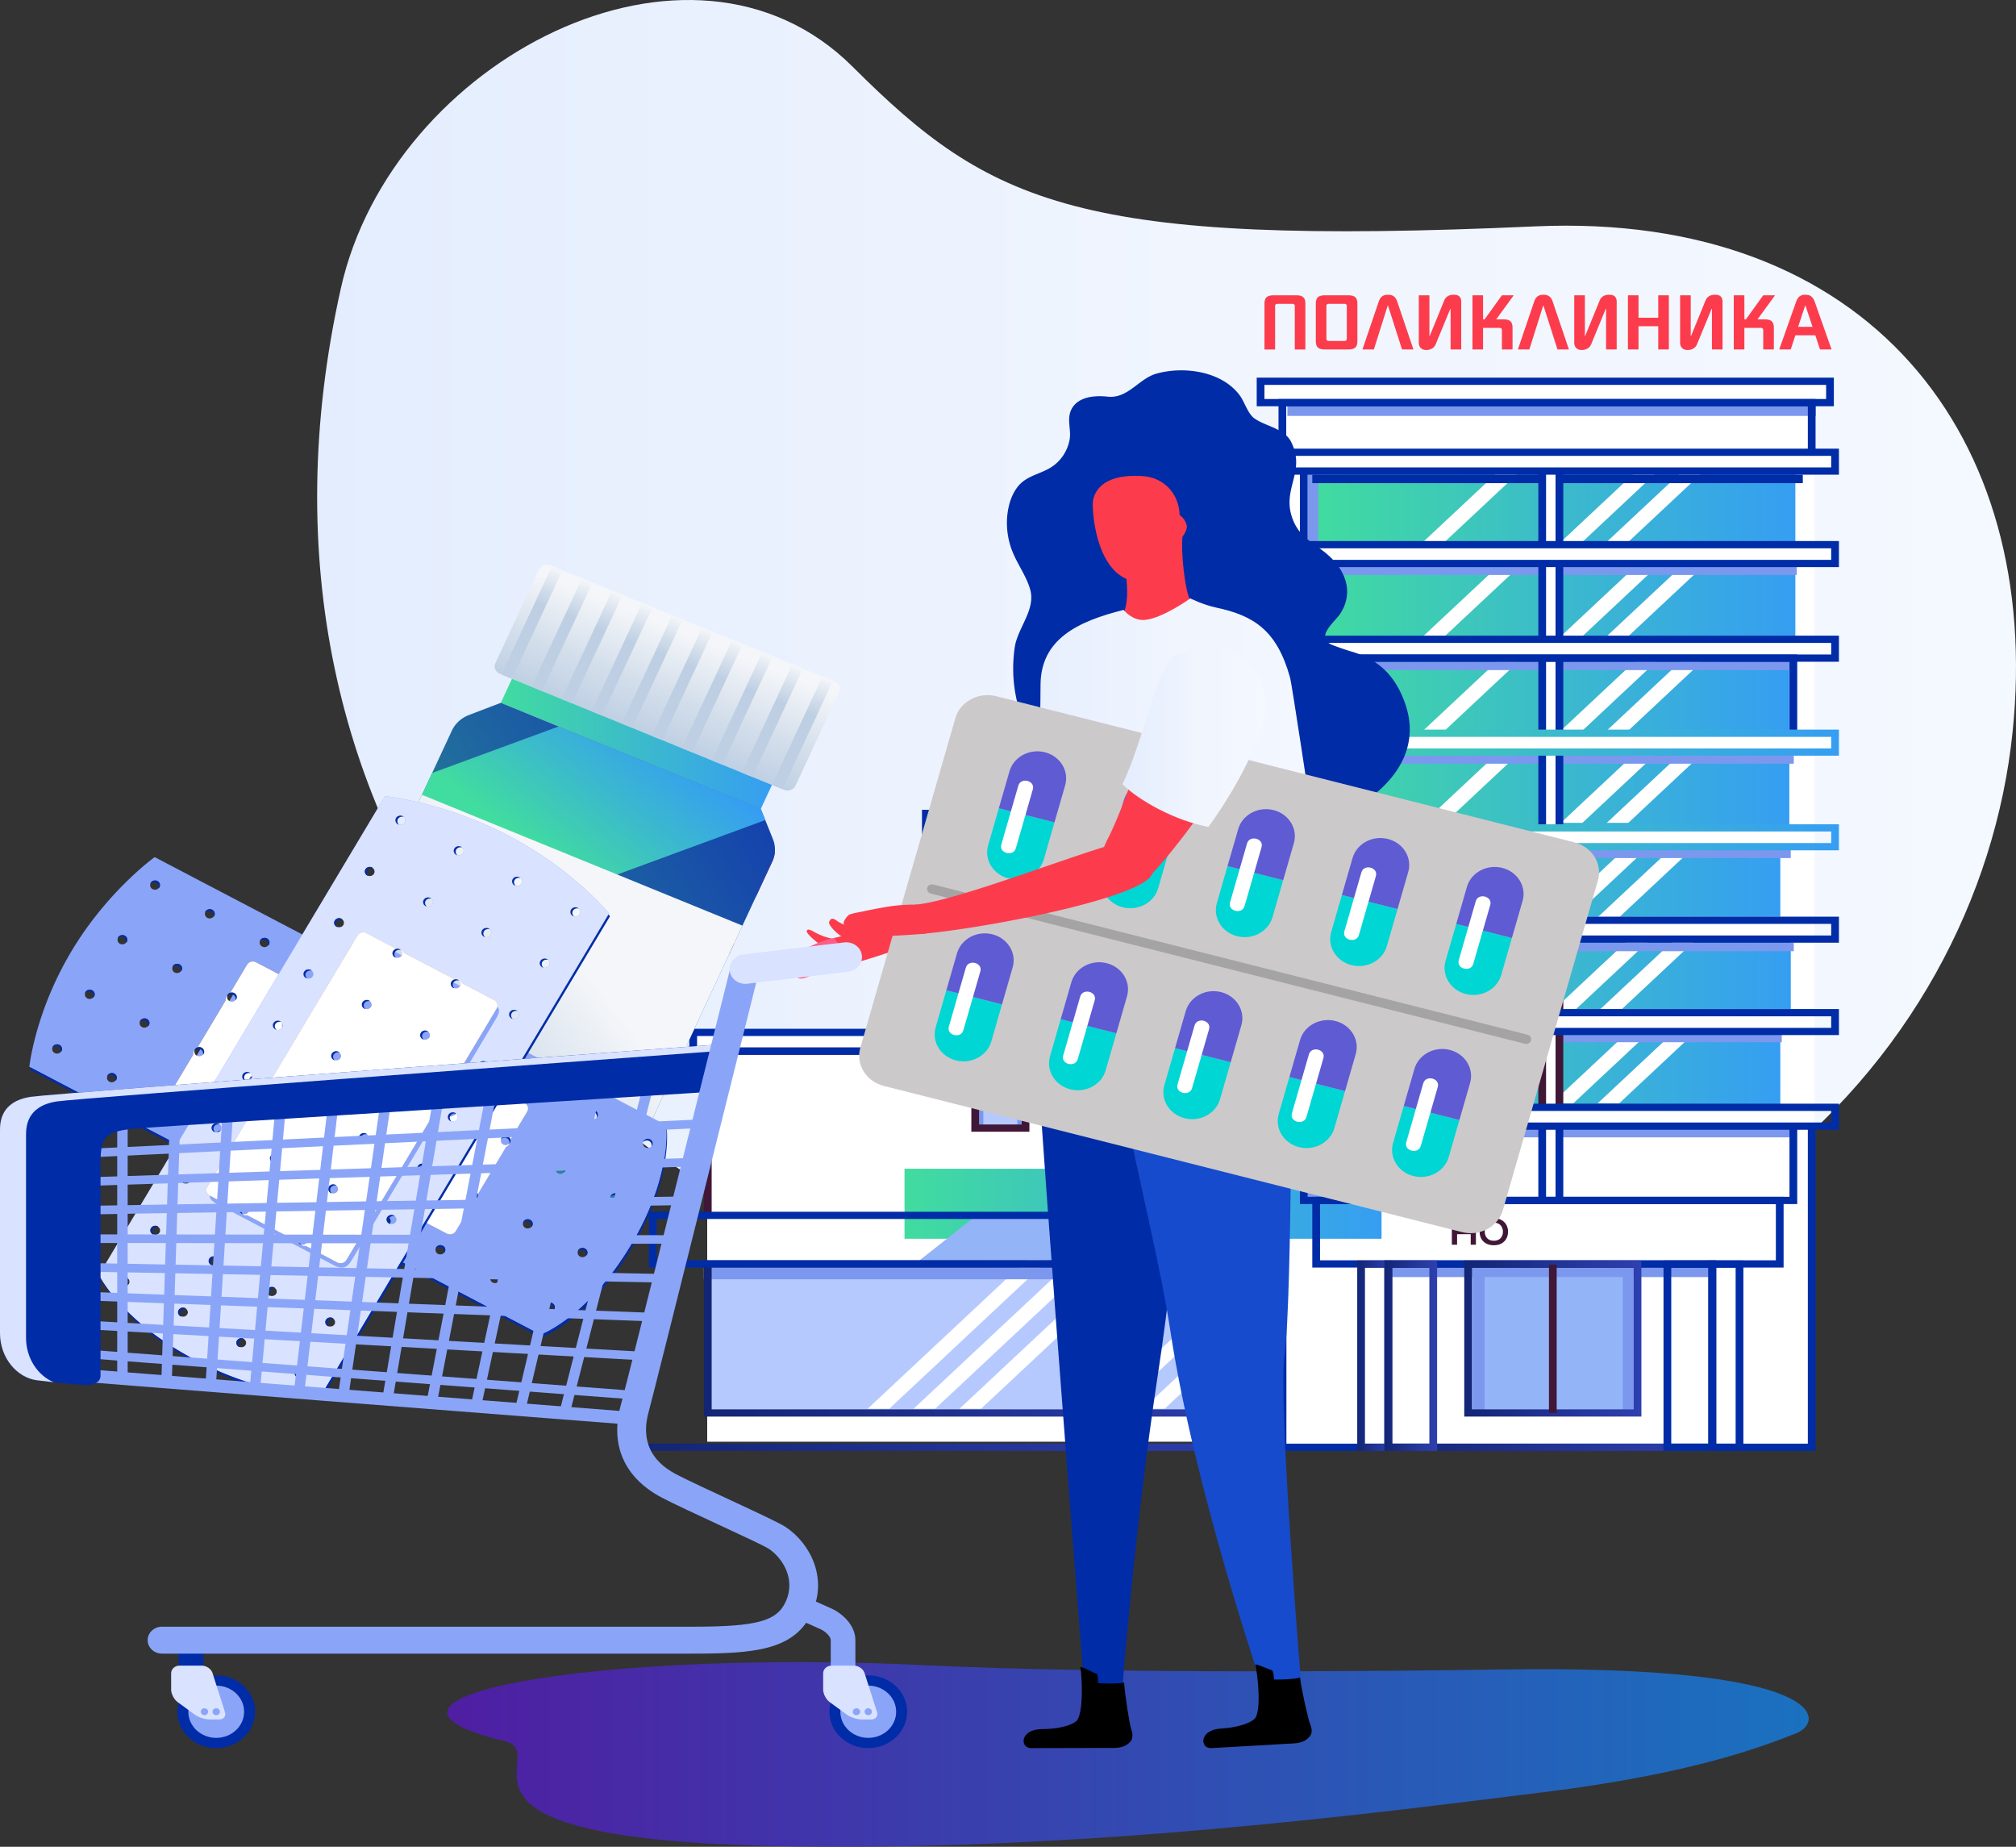 <svg width="428" height="392" viewBox="0 0 428 392" fill="none" xmlns="http://www.w3.org/2000/svg"><rect x="0" y="0" width="428" height="392" fill="#333333" stroke="none"/><path d="M318.394 354.372c-20.259.315-83.05 1.004-121.226-.876-70.792-3.489-128.195 6.946-89.988 16.086 10.677 2.554-19.33 20.381 55.547 22.226 65.726 1.618 132.398-7.391 164.678-11.353 32.28-3.965 47.049-9.865 53.909-12.531 6.033-2.344 7.901-14.646-62.92-13.552z" fill="url(#paint0_linear)"/><path d="M325.85 48.051c-97.035 4.376-115.578-4.715-144.845-33.899-34.389-34.293-97.787-1.439-108.634 47.022C46.673 175.998 122.114 266.09 233.617 280.62c120.267 15.668 186.459-55.047 193.667-125.329 6.422-62.605-30.603-110.433-101.434-107.238z" fill="url(#paint1_linear)"/><path d="M272.861 85.49v149.555h-3.183v3.657h3.183v68.212h112.376V85.49H272.861z" fill="#fff"/><path d="M289.308 172.217h-92.75v49.757h92.75v-49.757z" fill="#fff"/><path d="M272.162 220.24H150.143v85.78h122.019v-85.78z" fill="#fff"/><path d="M271.844 218.706H146.501v3.978h125.343v-3.978zM388.479 80.496H267.596v4.535h120.883v-4.535z" fill="#fff"/><path d="M220.516 184.304h-12.651v9.386h12.651v-9.386zM244.61 184.304h-12.648v9.386h12.648v-9.386zM268.706 184.304H256.06v9.386h12.646v-9.386zM220.516 201.819h-12.651v9.384h12.651v-9.384zM244.61 201.819h-12.648v9.384h12.648v-9.384zM268.706 201.819H256.06v9.384h12.646v-9.384z" fill="#94B4F8"/><path d="M207.865 193.113v-7.766h11.36v7.766h-1.302v-6.472h-8.752v6.472h-1.306zM232.306 193.113v-7.766h11.193v7.766h-1.284v-6.472h-8.624v6.472h-1.285zM256.597 193.199v-7.765h10.722v7.765h-1.228v-6.471h-8.265v6.471h-1.229zM208.231 210.826v-7.766h10.994v7.766h-1.259v-6.472h-8.473v6.472h-1.262zM232.306 210.826v-7.766h11.068v7.766h-1.269v-6.472h-8.528v6.472h-1.271zM256.312 210.826v-7.766h11.138v7.766h-1.276v-6.472h-8.585v6.472h-1.277z" fill="#7B98EE"/><path d="M217.723 229.535h-10.685v9.489h10.685v-9.489zM240.059 229.535h-10.687v9.489h10.687v-9.489zM262.58 229.535h-10.684v9.489h10.684v-9.489z" fill="#B6C9FF"/><path d="M379.88 160.167H276.332v14.864H379.88v-14.864z" fill="url(#paint2_linear)"/><path d="M377.963 179.736H276.332V194.6h101.631v-14.864z" fill="url(#paint3_linear)"/><path d="M380.186 199.306H276.971v14.865h103.215v-14.865z" fill="url(#paint4_linear)"/><path d="M377.963 219.747H276.971v14.865h100.992v-14.865z" fill="url(#paint5_linear)"/><path d="M293.306 248.08H192.03v14.864h101.276V248.08z" fill="url(#paint6_linear)"/><path d="M279.867 179.135h-2.26v15.466h2.26v-15.466zM279.867 199.062h-2.26v15.25h2.26v-15.25zM279.23 218.996h-2.259v15.61h2.259v-15.61zM279.567 239.057h-2.258v15.091h2.258v-15.091z" fill="#7B98EE"/><path d="M381.157 100.163H278.885v14.864h102.272v-14.864z" fill="url(#paint7_linear)"/><path d="M381.157 120.171h-103.55v14.864h103.55v-14.864z" fill="url(#paint8_linear)"/><path d="M379.88 140.165H278.245v14.864H379.88v-14.864z" fill="url(#paint9_linear)"/><path d="M279.867 95.895h-2.26v43.102h2.26V95.895z" fill="#7B98EE"/><path d="M388.735 95.566H266.438v3.732h122.297v-3.732zM388.735 115.308H266.438v3.733h122.297v-3.733zM388.735 135.312H266.438v3.732h122.297v-3.732zM388.735 155.337H266.438v3.732h122.297v-3.732z" fill="#fff"/><path d="M385.508 85.49H273.315v2.793h112.193V85.49z" fill="#7B98EE"/><path d="M271.434 268.768H150.238v30.722h121.196v-30.722z" fill="#B6C9FF"/><path d="M347.649 267.888h-35.885v31.603h35.885v-31.603z" fill="#94B4F8"/><path d="M325.671 267.888h-16.753v1.921h16.753v-1.921z" fill="#7B98EE"/><path d="M315.186 267.888h-2.439v31.603h2.439v-31.603zM344.882 268.768h-15.993v1.041h15.993v-1.041z" fill="#7B98EE"/><path d="M346.798 268.407h-2.287v31.084h2.287v-31.084z" fill="#7B98EE"/><path d="M272.015 222.684h-57.282l4.504-3.418h52.778v3.418zM207.89 257.541h64.147v10.311h-77.235l13.088-10.311z" fill="#94B4F8"/><path d="M364.122 269.004h-68.79v2.069h68.79v-2.069z" fill="#7B98EE"/><path d="M227.592 267.542l-33.623 31.477h4.574l33.623-31.477h-4.574zM266.569 267.542l-33.622 31.477h4.572l33.623-31.477h-4.573zM237.336 267.542l-33.622 31.477h4.573l33.622-31.477h-4.573zM217.848 267.542l-33.622 31.477h4.573l33.622-31.477h-4.573zM271.899 271.674l-29.208 27.346h4.572l24.636-23.064v-4.282zM304.805 214.708l16.694-15.629h-4.572l-16.694 15.629h4.572zM343.781 214.708l16.694-15.629h-4.573l-16.693 15.629h4.572zM334.037 214.708l16.694-15.629h-4.571l-16.697 15.629h4.574zM304.805 194.684l16.694-15.63h-4.572l-16.694 15.63h4.572zM343.781 194.684l16.694-15.63h-4.573l-16.693 15.63h4.572zM334.037 194.684l16.694-15.63h-4.571l-16.697 15.63h4.574zM306.72 174.658l16.694-15.629h-4.572l-16.694 15.629h4.572zM345.695 174.658l16.697-15.629h-4.575l-16.695 15.629h4.573zM335.954 174.658l16.692-15.629h-4.572l-16.694 15.629h4.574zM306.72 155.074l16.694-15.63h-4.572l-16.694 15.63h4.572zM345.695 155.074l16.697-15.63h-4.575l-16.695 15.63h4.573zM335.954 155.074l16.692-15.63h-4.572l-16.694 15.63h4.574zM306.72 135.048l16.694-15.629h-4.572l-16.694 15.629h4.572zM345.695 135.048l16.697-15.629h-4.575l-16.695 15.629h4.573zM335.954 135.048l16.692-15.629h-4.572l-16.694 15.629h4.574zM306.72 115.023l16.694-15.629h-4.572l-16.694 15.629h4.572zM345.695 115.023l16.697-15.629h-4.575l-16.695 15.629h4.573zM335.954 115.023l16.692-15.629h-4.572l-16.694 15.629h4.574zM304.805 234.177l16.694-15.63h-4.572l-16.694 15.63h4.572zM343.781 234.177l16.694-15.63h-4.573l-16.693 15.63h4.572zM334.037 234.177l16.694-15.63h-4.571l-16.697 15.63h4.574zM304.805 254.989l16.694-15.63h-4.572l-16.694 15.63h4.572zM343.781 254.989l16.694-15.63h-4.573l-16.693 15.63h4.572zM334.037 254.989l16.694-15.63h-4.571l-16.697 15.63h4.574z" fill="#fff"/><path d="M272.234 269.083H149.415v2.46h122.819v-2.46z" fill="#7B98EE"/><path d="M235.502 267.605h-4.164v31.957h4.164v-31.957z" fill="#fff"/><path d="M380.823 160.307H276.687v1.795h104.136v-1.795zM380.186 180.339H276.048v1.796h104.138v-1.796zM380.823 200.102H276.687v1.795h104.136v-1.795zM378.272 219.424H276.597v1.795h101.675v-1.795zM381.46 239.623H277.325v1.796H381.46v-1.796z" fill="#7B98EE"/><path d="M382.739 100.76H278.601v1.796h104.138v-1.796z" fill="#002CA7"/><path d="M381.46 120.248H277.325v1.795H381.46v-1.795zM380.823 140.439H276.687v1.796h104.136v-1.796z" fill="#7B98EE"/><path d="M330.803 99.298h-3.781v15.728h3.781V99.298zM330.803 119.3h-3.781v15.728h3.781V119.3zM330.803 139.302h-3.781v15.727h3.781v-15.727zM330.803 159.305h-3.781v15.727h3.781v-15.727zM330.765 179.305h-3.78v15.727h3.78v-15.727zM330.967 199.306h-3.781v15.729h3.781v-15.729zM330.765 219.308h-3.78v15.728h3.78v-15.728zM330.765 239.309h-3.78v15.729h3.78v-15.729z" fill="#fff"/><path d="M207.816 239.017v-8.401h9.13v8.401h-.969v-7.365h-7.211v7.365h-.95zM230.526 239.017v-8.401h9.13v8.401h-.968v-7.365h-7.211v7.365h-.951zM253.235 239.017v-8.401h9.131v8.401h-.969v-7.365h-7.212v7.365h-.95zM279.867 139.178h-2.26v36.002h2.26v-36.002z" fill="#7B98EE"/><path d="M272.288 219.906h-76.552V171.88h77.129v1.537h-75.486v44.953h74.909v1.536z" fill="#002CA7"/><path d="M220.909 194.664h-14.29v-10.696h14.29v10.696zm-12.648-1.536h11.006v-7.623h-11.006v7.623zM220.909 212.291h-14.29v-10.697h14.29v10.697zm-12.648-1.535h11.006v-7.624h-11.006v7.624zM245.006 194.664h-14.291v-10.696h14.291v10.696zm-12.648-1.536h11.005v-7.623h-11.005v7.623zM245.006 212.291h-14.291v-10.697h14.291v10.697zm-12.648-1.535h11.005v-7.624h-11.005v7.624zM269.104 194.664h-14.293v-10.696h14.292v10.696h.001zm-12.65-1.536h11.006v-7.623h-11.006v7.623zM269.104 212.291h-14.293v-10.697h14.292v10.697h.001zm-12.65-1.535h11.006v-7.624h-11.006v7.624z" fill="#401737"/><path d="M273.106 307.961H135.947v-1.538h135.516v-66.884h1.643v68.422z" fill="url(#paint10_linear)"/><path d="M151.087 257.974h-1.641v-35.627h123.66v12.761h-1.643v-11.224H151.087v34.09z" fill="#401737"/><path d="M273.106 223.884H146.347v-5.515h126.759v5.515zm-125.117-1.538h123.474v-2.44H147.989v2.44z" fill="#002CA7"/><path d="M273.07 300.69H149.446v-33.176H273.07v33.176zm-121.983-1.536h120.344v-30.102H151.087v30.102z" fill="url(#paint11_linear)"/><path d="M273.07 269.051H137.765v-11.843H273.07v11.843zm-133.662-1.538h132.023v-8.769H139.408v8.769z" fill="#002CA7"/><path d="M263.965 240.223h-12.327v-11.026h12.327v11.026zm-10.686-1.536h9.042v-7.953h-9.042v7.953zM241.254 240.223h-12.325v-11.026h12.325v11.026zm-10.685-1.536h9.044v-7.953h-9.044v7.953zM218.544 240.223h-12.325v-11.026h12.325v11.026zm-10.684-1.536h9.043v-7.953h-9.043v7.953z" fill="#401737"/><path d="M385.447 307.968H271.43v-68.934h1.64v67.398h110.736v-67.398h1.641v68.934z" fill="#002CA7"/><path d="M273.07 219.137h-1.64v15.908h1.64v-15.908zM273.07 199.332h-1.64v15.987h1.64v-15.987zM273.07 179.722h-1.64v15.618h1.64v-15.618zM273.07 159.628h-1.64v16.1h1.64v-16.1zM273.07 139.692h-1.64v15.946h1.64v-15.946zM273.07 119.603h-1.64v16.096h1.64v-16.096zM273.07 99.992h-1.64v15.619h1.64V99.992z" fill="#401737"/><path d="M273.07 95.999h-1.64V84.693h114.017v11.304h-1.641v-9.766H273.07v9.768z" fill="#002CA7"/><path d="M389.328 86.232H266.803V80.16h122.525v6.072zm-120.883-1.537h119.243v-2.998H268.445v2.998z" fill="#002CA7"/><path d="M364.347 307.968h-70.43V267.55h70.43v40.418zm-68.787-1.536h67.147v-37.344H295.56v37.344z" fill="url(#paint12_linear)"/><path d="M378.659 269.052H278.602v-15.014h100.057v15.014zm-98.414-1.539h96.773v-11.938h-96.773v11.938z" fill="#002CA7"/><path d="M295.56 307.968h-7.417V267.55h7.417v40.418zm-5.776-1.536h4.134v-37.344h-4.134v37.344z" fill="url(#paint13_linear)"/><path d="M370.123 307.968h-7.416V267.55h7.416v40.418zm-5.776-1.536h4.134v-37.344h-4.134v37.344z" fill="#002CA7"/><path d="M305.1 307.968h-11.183V267.55H305.1v40.418zm-9.54-1.536h7.898v-37.344h-7.898v37.344z" fill="url(#paint14_linear)"/><path d="M364.347 307.968h-11.181V267.55h11.182v40.418h-.001zm-9.539-1.536h7.899v-37.344h-7.899v37.344z" fill="#002CA7"/><path d="M348.47 300.689h-37.606V267.55h37.606v33.139zm-35.966-1.536h34.323v-30.066h-34.323v30.066z" fill="url(#paint15_linear)"/><path d="M277.613 155.64h-1.641v-16.716h105.581v16.714h-1.642v-15.177H277.613v15.179zM381.553 255.575H275.972v-16.537h1.641v14.999h102.298v-14.999h1.642v16.537z" fill="#002CA7"/><path d="M277.613 218.943h-1.641v16.098h1.641v-16.098zM277.613 199.334h-1.641v15.618h1.641v-15.618zM277.613 179.722h-1.641v15.695h1.641v-15.695zM277.613 159.628h-1.641v15.908h1.641v-15.908z" fill="#401737"/><path d="M328.233 119.72h-1.643v15.808h1.643V119.72zM328.233 140.15h-1.643v15.809h1.643V140.15zM328.233 179.777h-1.643v15.809h1.643v-15.809zM328.233 160.016h-1.643v15.808h1.643v-15.808z" fill="#002CA7"/><path d="M328.233 199.236h-1.643v15.809h1.643v-15.809zM328.233 219.541h-1.643v15.808h1.643v-15.808z" fill="#401737"/><path d="M328.233 239.017h-1.643v15.808h1.643v-15.808zM328.233 99.897h-1.643v15.808h1.643V99.897zM331.888 119.72h-1.641v15.808h1.641V119.72zM331.888 140.15h-1.641v15.809h1.641V140.15zM331.888 179.777h-1.641v15.809h1.641v-15.809zM331.888 160.016h-1.641v15.808h1.641v-15.808z" fill="#002CA7"/><path d="M331.888 199.236h-1.641v15.809h1.641v-15.809zM331.888 219.541h-1.641v15.808h1.641v-15.808z" fill="#401737"/><path d="M331.888 239.017h-1.641v15.808h1.641v-15.808zM331.888 99.897h-1.641v15.808h1.641V99.897zM277.613 119.491h-1.641v16.211h1.641v-16.211zM277.613 99.988h-1.641v15.47h1.641v-15.47z" fill="#002CA7"/><path d="M390.408 160.398H266.47v-5.529h123.938v5.529zm-122.298-1.536h120.657v-2.456H268.11v2.456z" fill="url(#paint16_linear)"/><path d="M390.408 180.488H266.47v-5.529h123.938v5.529zm-122.298-1.536h120.657v-2.456H268.11v2.456z" fill="url(#paint17_linear)"/><path d="M390.408 200.099H266.47v-5.529h123.938v5.529zm-122.298-1.535h120.657v-2.456H268.11v2.456zM390.408 219.712H266.47v-5.53h123.938v5.53zm-122.298-1.537h120.657v-2.455H268.11v2.455zM390.408 239.802H266.47v-5.53h123.938v5.53zm-122.298-1.535h120.657v-2.456H268.11v2.456zM390.408 100.759H266.47v-5.53h123.938v5.53zM268.11 99.222h120.657v-2.455H268.11v2.455zM390.408 120.371H266.47v-5.53h123.938v5.53zm-122.298-1.538h120.657v-2.455H268.11v2.455zM390.408 140.46H266.47v-5.529h123.938v5.529zm-122.298-1.537h120.657v-2.454H268.11v2.454z" fill="#002CA7"/><path d="M312.236 264.202v-2.229h-2.896v2.229h-1.111v-5.512h1.111v2.325h2.896v-2.325h1.101v5.512h-1.101zM320.169 261.468c-.016 1.427-.951 2.851-3.019 2.851-2.069 0-3.029-1.392-3.029-2.841 0-1.449.993-2.905 3.029-2.905 2.027-.001 3.036 1.455 3.019 2.895zm-4.955.026c.025.905.549 1.873 1.936 1.873s1.909-.975 1.925-1.883c.018-.928-.538-1.968-1.925-1.968s-1.958 1.048-1.936 1.978zM232.373 268.037h-1.642v31.959h1.642v-31.959zM236.535 268.037h-1.643v31.959h1.643v-31.959zM330.487 268.447h-1.641v31.476h1.641v-31.476z" fill="#401737"/><path d="M176.04 195.639c-.398.751 2.329 3.211 3.131 3.361 2.034-.241 1.891-1.48 3.829-1.419-1.676-.309-3.382-1.012-4.899-1.844-.805-.512-1.544-1.315-2.061-.098z" fill="#FC3C4C"/><path d="M163.967 182.853a5.94 5.94 0 00.551-2.72l-96.832 35.606-4.773 10.25c-.03.061-.049.127-.076.19l97.683-35.92 3.447-7.406z" fill="url(#paint18_linear)"/><path d="M154.809 202.519l-68.036-27.768 1.032-2.217 68.038 27.769-1.034 2.216z" fill="url(#paint19_linear)"/><path d="M138.003 238.608l-68.037-27.767 1.033-2.216 68.037 27.769-1.033 2.214z" fill="url(#paint20_linear)"/><path d="M219.044 200.012c-.936 6.28 11.323 160.444 11.323 160.444.072.263 4.187 2.689 7.719.212 0 0 2.669-35.678 7.799-69.339 4.433-29.058 5.705-55.541 6.231-58.429 1.544-8.563 0-30.797 0-30.797-12.605.774-28.892-.376-33.072-2.091z" fill="#002CA7"/><path d="M171.284 197.718c.002.601 2.75 2.904 3.371 3.027 1.588-.123 1.205-.643 1.999-1.515a12.647 12.647 0 01-3.767-1.396c-.628-.359-1.604-.898-1.603-.116z" fill="#FC3C4C"/><path d="M174.681 199.764c-1.443.477-4.547 1.967-4.763 2.073-.616.345-2.198 1.028-2.65 1.399-.769.628-.651 1.349-.592 1.846.074.66.697.819.697.819-.051.855 1.799.672 1.747.876-.213.834.718 1.474 3.121.237.143-.073 6.613-1.724 8.634-2.454-.338-1.498-2.464-5.744-2.531-5.741-1.195.199-2.447.53-3.663.945z" fill="#FE5D89"/><path d="M224.311 138.879c-2.47 6.548-6.044 28.369-9.117 38.908-3.771 12.926 7.208 10.772 9.699 7.202 6.561-9.399 19.787-38.106 14.935-41.795-2.102-1.597-15.067-5.503-15.517-4.315z" fill="#FFAA69"/><path d="M222.59 138.352c-1.744 4.623-3.656 17.214-6.552 27.539 3.448 1.459 8.5 3.112 12.175 4.025 1.499.374 6.001 1.64 7.521 1.889 5.51-11.569 6.839-23.497 6.199-27.356-.991-5.964-18.894-7.283-19.343-6.097z" fill="#FFAA69"/><path d="M219.256 178.053c-.567.05-1.078.17-1.479.335-7.334 3.046-32.379 18.73-40.559 20.764 1.249 2.3 3.044 3.891 3.392 5.499 13.379-3.599 44.697-15.675 44.727-20.884.029-4.77-3.573-5.935-6.081-5.714z" fill="#FC3C4C"/><path d="M286.663 138.223c-.641-.182-3.676-1.205-4.25-1.526-3.005-1.687 1.002-4.743 2.095-6.395 2.528-3.819 1.707-8.057-1.505-11.473-3.124-3.332-6.752-4.056-8.502-8.469-2.612-6.592 2.871-10.064-.393-16.57-1.434-2.859-5.448-3.304-7.772-4.962-1.451-1.04-2.086-3.466-3.114-4.872-3.715-5.076-11.661-6.304-17.637-4.667-3.824 1.045-6.093 5.375-10.419 4.906-2.799-.303-6.341.002-7.703 2.706-1.049 2.077-.009 4.231-.377 6.375a8.852 8.852 0 01-3.111 5.318c-2.534 2.083-5.967 2.099-8.011 4.847-1.069 1.434-1.667 3.143-1.964 4.871-.518 2.993-.152 6.113 1.015 8.939 1.105 2.682 2.888 5.062 3.693 7.868 1.229 4.288-2.69 8.177-3.284 12.324-2.421 16.987 9.223 30.632 23.44 37.345 9.587 4.526 26.537 4.065 36.977 1.469 13.026-3.238 27.677-13.043 22.319-27.356-2.093-5.601-5.551-8.998-11.497-10.678z" fill="#002CA7"/><path d="M238.658 357.139c-.971.29-4.693.245-5.537.098-.04-.489.07-1.278-.27-1.969-.886-.218-2.582-1.332-3.498-1.422.344 1.673.819 10.34-.983 11.596-2.194 1.534-6.368 1.58-7.026 1.58-3.315 0-4.028 1.769-4.031 2.451 0 1.151.8 1.584 1.711 1.584 4.018 0 13.303-.04 16.099-.04 1.708 0 3.441.203 4.869-1.353.502-.549.543-1.537.221-2.422-.393-1.08-1.421-7.546-1.555-10.103z" fill="#000"/><path d="M272.703 287.701c1.676-11.514 1.649-79.953 1.141-83.362-4.18 1.715-28.32 1.99-40.924 1.217 0 0 3.213 16.841 6.732 33.916 3.065 14.889 6.902 30.447 8.872 43.364 5.13 33.661 19.841 76.388 19.841 76.388 3.531 1.884 7.825-1.083 7.897-1.343 0 0-4.968-60.489-3.559-70.18z" fill="#164BCD"/><path d="M275.997 356.077c-.947.343-4.666.504-5.518.405-.072-.488-.014-1.28-.393-1.953-.901-.168-2.665-1.186-3.585-1.228.449 1.65 1.466 10.279-.253 11.634-2.093 1.647-6.26 1.927-6.913 1.962-3.308.182-3.913 1.986-3.872 2.667.073 1.149.903 1.538 1.81 1.489 4.009-.221 13.276-.771 16.065-.925 1.706-.094 3.45.011 4.778-1.62.465-.576.444-1.565.068-2.428-.459-1.057-1.892-7.456-2.187-10.003z" fill="#000"/><path d="M251.103 113.421c-.882.606-10.021 5.354-12.628 4.984.021.676 1.777 7.838.088 11.687.727 3.581 11.325 3.608 14.246-2.459-1.213-1.728-2.224-10.912-1.706-14.212z" fill="#FC3C4C"/><path d="M249.24 108.964c-.51.016-1.444.224-2.146.694.491 1.631 1.663 4.231 2.238 5.517 1.234-.365 2.683-2.215 2.632-3.393-.052-1.247-1.394-2.867-2.724-2.818z" fill="#FC3C4C"/><path d="M258.124 128.951c-2.693-.571-5.412-1.935-5.412-1.935s-6.037 4.341-9.785 4.577c-2.572.164-4.391-2.131-4.391-2.131-9.707 2.434-17.623 6.178-17.629 15.998-.03 44.495-10.868 33.885-10.868 86.667 4.06 6.295 66.223 10.561 77.285 0 0 0-12.791-85.943-13.415-88.203-2.792-10.124-7.696-13.268-15.785-14.973z" fill="url(#paint21_linear)"/><path d="M242.54 101.05c-4.775-.308-9.401.73-10.459 4.954-.381 1.514.315 15.169 8.096 17.24 3.292.875 9.617-4.394 9.88-7.983 0 0 .355-4.892.36-4.944.345-4.754-2.743-8.939-7.877-9.267z" fill="#FC3C4C"/><path d="M334.248 178.802l-122.756-31.025c-3.768-.955-7.654 1.136-8.671 4.667l-20.169 69.941c-1.018 3.53 1.214 7.165 4.985 8.119l122.756 31.025c3.771.956 7.654-1.136 8.672-4.667l20.169-69.941c1.019-3.531-1.213-7.168-4.986-8.119z" fill="#CCC9CA"/><path d="M198.643 218.062c-.881 3.055 1.05 6.2 4.313 7.025 3.263.825 6.623-.984 7.505-4.038l2.265-7.855-11.818-2.987-2.265 7.855z" fill="#00D6D4"/><path d="M203.173 202.35l-2.266 7.855 11.818 2.987 2.266-7.856c.879-3.056-1.051-6.2-4.315-7.024-3.262-.824-6.622.983-7.503 4.038z" fill="#5F5BD3"/><path d="M204.525 218.688l3.605-12.505c.537-1.856-2.545-2.639-3.082-.78-1.201 4.17-2.403 8.337-3.606 12.508-.535 1.856 2.546 2.636 3.083.777z" fill="#fff"/><path d="M209.785 179.425c-.882 3.055 1.05 6.199 4.314 7.024 3.263.825 6.622-.984 7.502-4.038l2.267-7.855-11.816-2.987-2.267 7.856z" fill="#00D6D4"/><path d="M214.316 163.713l-2.265 7.855 11.816 2.987 2.267-7.857c.88-3.054-1.05-6.198-4.314-7.024-3.262-.824-6.624.984-7.504 4.039z" fill="#5F5BD3"/><path d="M215.667 180.05c1.203-4.167 2.404-8.335 3.606-12.504.536-1.856-2.546-2.639-3.083-.779-1.201 4.169-2.401 8.336-3.607 12.505-.532 1.857 2.549 2.64 3.084.778z" fill="#fff"/><path d="M222.922 224.198c-.882 3.054 1.049 6.199 4.313 7.024 3.261.825 6.621-.983 7.502-4.037l2.267-7.856-11.817-2.986-2.265 7.855z" fill="#00D6D4"/><path d="M227.451 208.487l-2.264 7.856 11.816 2.986 2.265-7.857c.88-3.054-1.05-6.198-4.314-7.023-3.262-.825-6.621.984-7.503 4.038z" fill="#5F5BD3"/><path d="M228.803 224.825l3.607-12.505c.535-1.857-2.546-2.639-3.083-.78l-3.607 12.506c-.535 1.858 2.547 2.639 3.083.779z" fill="#fff"/><path d="M234.063 185.563c-.88 3.054 1.05 6.2 4.312 7.024 3.263.824 6.623-.983 7.503-4.038l2.267-7.855-11.816-2.987-2.266 7.856z" fill="#00D6D4"/><path d="M238.594 169.851l-2.265 7.855 11.816 2.987 2.265-7.857c.881-3.054-1.049-6.198-4.312-7.024-3.264-.825-6.622.984-7.504 4.039z" fill="#5F5BD3"/><path d="M239.944 186.187l3.608-12.504c.535-1.856-2.548-2.64-3.083-.779l-3.607 12.504c-.534 1.858 2.547 2.64 3.082.779z" fill="#fff"/><path d="M247.198 230.334c-.882 3.054 1.051 6.199 4.313 7.024 3.264.826 6.623-.982 7.505-4.038l2.265-7.855-11.818-2.986-2.265 7.855z" fill="#00D6D4"/><path d="M251.73 214.624l-2.268 7.855 11.818 2.986 2.266-7.857c.88-3.054-1.051-6.198-4.316-7.024-3.26-.824-6.62.985-7.5 4.04z" fill="#5F5BD3"/><path d="M253.082 230.96c1.2-4.168 2.403-8.335 3.606-12.505.535-1.858-2.546-2.639-3.083-.778l-3.607 12.503c-.535 1.858 2.549 2.641 3.084.78z" fill="#fff"/><path d="M258.341 191.697c-.882 3.055 1.048 6.201 4.312 7.025 3.262.824 6.623-.983 7.503-4.038l2.266-7.856-11.816-2.986-2.265 7.855z" fill="#00D6D4"/><path d="M262.872 175.986l-2.267 7.855 11.817 2.987 2.265-7.857c.88-3.053-1.049-6.198-4.314-7.023-3.262-.824-6.621.984-7.501 4.038z" fill="#5F5BD3"/><path d="M264.224 192.324c1.2-4.168 2.402-8.337 3.606-12.505.532-1.856-2.549-2.639-3.082-.779-1.205 4.168-2.405 8.336-3.606 12.505-.538 1.857 2.544 2.639 3.082.779z" fill="#fff"/><path d="M271.475 236.469c-.88 3.054 1.052 6.198 4.314 7.024 3.264.825 6.621-.983 7.503-4.039l2.266-7.855-11.818-2.987-2.265 7.857z" fill="#00D6D4"/><path d="M276.006 220.756l-2.266 7.855 11.817 2.987 2.267-7.855c.88-3.055-1.053-6.2-4.314-7.024-3.264-.825-6.624.983-7.504 4.037z" fill="#5F5BD3"/><path d="M277.357 237.096l3.607-12.505c.537-1.858-2.546-2.639-3.084-.78l-3.605 12.505c-.536 1.857 2.545 2.64 3.082.78z" fill="#fff"/><path d="M282.619 197.832c-.882 3.055 1.048 6.199 4.312 7.024 3.264.825 6.621-.983 7.503-4.038l2.266-7.856-11.816-2.986-2.265 7.856z" fill="#00D6D4"/><path d="M287.149 182.119l-2.266 7.856 11.816 2.986 2.267-7.855c.882-3.055-1.051-6.2-4.312-7.024-3.264-.825-6.624.984-7.505 4.037z" fill="#5F5BD3"/><path d="M288.499 198.458c1.203-4.169 2.406-8.337 3.607-12.505.535-1.856-2.547-2.64-3.082-.779-1.203 4.168-2.406 8.336-3.607 12.504-.534 1.858 2.547 2.64 3.082.78z" fill="#fff"/><path d="M295.751 242.604c-.88 3.054 1.053 6.2 4.314 7.024 3.264.824 6.624-.983 7.504-4.038l2.265-7.855-11.815-2.987-2.268 7.856z" fill="#00D6D4"/><path d="M300.283 226.893l-2.264 7.855 11.815 2.987 2.267-7.855c.88-3.055-1.05-6.2-4.314-7.025-3.263-.825-6.62.984-7.504 4.038z" fill="#5F5BD3"/><path d="M301.636 243.232l3.606-12.505c.534-1.858-2.546-2.639-3.083-.779-1.202 4.168-2.404 8.335-3.605 12.505-.535 1.858 2.546 2.639 3.082.779z" fill="#fff"/><path d="M306.894 203.969c-.88 3.056 1.051 6.199 4.312 7.024 3.264.826 6.624-.984 7.506-4.037l2.265-7.856-11.816-2.988-2.267 7.857z" fill="#00D6D4"/><path d="M311.428 188.256l-2.267 7.856 11.816 2.988 2.266-7.857c.881-3.054-1.051-6.199-4.315-7.023-3.262-.827-6.621.982-7.5 4.036z" fill="#5F5BD3"/><path d="M312.778 204.596c1.202-4.17 2.403-8.338 3.606-12.506.535-1.856-2.546-2.64-3.084-.78l-3.604 12.506c-.536 1.857 2.547 2.639 3.082.78z" fill="#fff"/><path d="M325.039 220.852c-.154.532-.737.847-1.305.701l-126.138-31.879c-.567-.144-.903-.69-.75-1.222.154-.531.738-.845 1.306-.701l126.137 31.879c.566.143.903.69.75 1.222z" fill="#A5A4A4"/><path d="M190.1 192.235c-1.875.183-6.007 1.034-6.297 1.093-.829.22-2.984.514-3.556.853-.367.219-1.099 1.194-1.141 1.693-.056.66.668.94.668.94-.25.829 2.055 1.012 1.947 1.201-.45.778.548 1.587 3.767.846.194-.043 8.484-.397 11.122-.712-.077-1.536-1.729-6.116-1.814-6.126a35.703 35.703 0 00-4.696.212zM249.919 140.419c-3.663 6.038-9.701 27.727-14.712 37.591-6.145 12.102 5.064 11.796 8.192 8.694 8.229-8.168 26.656-34.24 22.577-38.672-1.769-1.922-15.39-8.708-16.057-7.613z" fill="#FC3C4C"/><path d="M249.978 138.862c-4.62 2.306-6.901 17.896-11.698 27.583 3.648 3.608 11.408 7.824 18.272 9.072 7.604-10.477 12.026-21.039 12.16-24.941.342-10.035-8.636-16.754-18.734-11.714z" fill="url(#paint22_linear)"/><path d="M239.812 178.634a5.29 5.29 0 00-1.522.071c-7.81 1.712-35.545 12.741-43.986 13.31.768 2.477 1.229 4.586 1.25 6.229 13.864-1.197 48.021-7.824 49.091-12.934.981-4.682-2.326-6.455-4.833-6.676z" fill="#FC3C4C"/><path d="M166.483 167.666l-60.379-24.642c-.927-.378-1.35-1.387-.946-2.253l9.257-19.881c.403-.865 1.481-1.263 2.408-.885l60.379 24.642c.926.377 1.348 1.388.945 2.255l-9.257 19.88c-.404.865-1.482 1.262-2.407.884z" fill="url(#paint23_linear)"/><path d="M161.517 171.709l-55.197-22.526 2.375-5.101 55.196 22.527-2.374 5.1z" fill="url(#paint24_linear)"/><path d="M106.466 143.17l2.229.91 10.719-23.018-2.229-.91-10.719 23.018z" fill="url(#paint25_linear)"/><path d="M112.846 145.774l2.23.91 10.718-23.018-2.228-.911-10.72 23.019z" fill="url(#paint26_linear)"/><path d="M119.227 148.38l2.23.909 10.719-23.019-2.23-.91-10.719 23.02z" fill="url(#paint27_linear)"/><path d="M125.607 150.983l2.23.91 10.719-23.019-2.23-.91-10.719 23.019z" fill="url(#paint28_linear)"/><path d="M131.988 153.586l2.229.911 10.72-23.018-2.229-.911-10.72 23.018z" fill="url(#paint29_linear)"/><path d="M138.369 156.191l2.231.91 10.718-23.018-2.23-.911-10.719 23.019z" fill="url(#paint30_linear)"/><path d="M144.75 158.795l2.229.91 10.72-23.019-2.229-.91-10.72 23.019z" fill="url(#paint31_linear)"/><path d="M151.13 161.4l2.229.909 10.72-23.018-2.229-.91-10.72 23.019z" fill="url(#paint32_linear)"/><path d="M157.511 164.003l2.229.911 10.72-23.019-2.229-.909-10.72 23.017z" fill="url(#paint33_linear)"/><path d="M174.611 143.588l-10.72 23.019 2.23.91 10.719-23.019-2.229-.91z" fill="url(#paint34_linear)"/><path d="M161.517 171.707l-55.197-22.526-6.768 2.591c-1.621.619-2.922 1.809-3.62 3.311l-33.018 70.904c-2.738 5.878.133 12.722 6.413 15.286l44.987 18.359c6.45 2.633 13.959-.129 16.771-6.167l32.882-70.615a5.93 5.93 0 00.128-4.739l-2.578-6.404z" fill="url(#paint35_linear)"/><path d="M91.743 164.076l-20.23 43.446 90.955-33.451-.951-2.362-42.908-17.511-26.865 9.878z" fill="url(#paint36_linear)"/><path d="M136.058 242.787l-68.036-27.766 21.564-46.312 68.038 27.769-21.566 46.309z" fill="url(#paint37_linear)"/><path d="M141.437 239.284c-.025-.317-.046-.483-.046-.483L32.841 181.93s-10.013 7.17-17.668 19.975C8.397 213.24 6.638 223.489 6.3 225.908c-.051.348-.07.543-.07.543l.198.102 108.353 56.768s9.944-3.564 19.254-19.142c7.701-12.878 7.572-22.524 7.406-24.836a.228.228 0 00-.004-.059zM13.038 223.138c-.038.065-.101.11-.15.163-.32.333-.843.446-1.28.215a.948.948 0 01-.476-1.135c.021-.066.032-.14.072-.203.286-.476.922-.644 1.43-.379.506.266.692.863.404 1.339zm6.93-11.598c-.04.07-.098.114-.15.169a1.08 1.08 0 01-1.279.211.945.945 0 01-.476-1.129c.025-.073.034-.142.074-.209.283-.473.923-.646 1.429-.379.508.265.687.863.402 1.337zm4.697 17.688c-.041.061-.104.11-.15.164a1.092 1.092 0 01-1.282.215.945.945 0 01-.474-1.136c.021-.067.032-.139.07-.202.285-.479.922-.646 1.433-.38.504.263.684.86.403 1.339zm2.235-29.276c-.04.064-.101.11-.149.164-.323.33-.846.44-1.282.213a.942.942 0 01-.472-1.133c.019-.07.03-.139.067-.207.285-.475.924-.645 1.432-.38.506.267.687.864.404 1.343zm74.768 24.191c.028-.07.033-.142.071-.208.283-.474.922-.642 1.431-.378.505.264.686.866.403 1.339-.041.064-.099.109-.148.164-.325.336-.843.44-1.281.212a.942.942 0 01-.476-1.129zm-11.626-6.093c.026-.07.034-.139.076-.209.28-.468.923-.638 1.428-.379.509.266.684.871.405 1.34-.042.068-.1.112-.154.169-.319.335-.84.443-1.275.211a.938.938 0 01-.48-1.132zm-11.62-6.086c.022-.073.032-.143.069-.209.285-.472.924-.647 1.43-.379.508.266.689.868.405 1.343-.036.065-.097.106-.149.163a1.088 1.088 0 01-1.279.213c-.439-.233-.615-.702-.475-1.131zm-11.626-6.095c.025-.066.032-.137.073-.202.282-.473.922-.643 1.428-.377.51.26.686.861.404 1.335-.04.067-.1.108-.152.167a1.077 1.077 0 01-1.275.211.942.942 0 01-.478-1.134zm-11.626-6.088c.025-.071.033-.14.075-.209.28-.467.923-.644 1.43-.377.508.265.686.869.404 1.338-.042.067-.098.114-.15.167-.324.337-.844.44-1.28.21a.936.936 0 01-.479-1.129zm-11.62-6.087c.02-.074.03-.142.069-.206.283-.474.923-.646 1.431-.377.505.26.684.864.401 1.333-.038.069-.097.11-.147.168a1.08 1.08 0 01-1.28.211.936.936 0 01-.474-1.129zM31.593 217.63c-.039.067-.098.111-.151.168-.323.334-.84.44-1.277.21a.938.938 0 01-.478-1.13c.026-.07.034-.142.074-.209.284-.473.924-.638 1.432-.375.505.26.684.864.4 1.336zm2.238-29.272c-.04.064-.1.106-.151.163-.323.336-.842.44-1.28.213a.94.94 0 01-.477-1.133c.026-.07.032-.139.074-.208.282-.472.922-.641 1.43-.378.507.264.684.868.404 1.343zm2.455 46.96c-.038.063-.098.109-.148.162a1.094 1.094 0 01-1.281.218.954.954 0 01-.477-1.135c.024-.073.034-.143.073-.207.286-.479.924-.643 1.43-.378.508.266.69.86.403 1.34zm.332-30.035c.022-.065.033-.139.071-.203.284-.477.924-.643 1.432-.377.505.263.684.862.4 1.337-.038.067-.098.109-.15.163-.32.333-.84.447-1.279.217a.948.948 0 01-.474-1.137zm11.29 36.123c-.038.063-.098.108-.146.164-.32.337-.845.444-1.283.214a.949.949 0 01-.473-1.134c.02-.067.033-.141.07-.204.286-.478.925-.645 1.432-.377.506.265.686.861.4 1.337zm11.628 6.091c-.037.065-.102.11-.148.164a1.094 1.094 0 01-1.282.214.937.937 0 01-.473-1.132c.018-.072.031-.142.07-.208.281-.476.92-.644 1.428-.375.508.266.689.86.405 1.337zm11.623 6.089c-.038.063-.102.112-.151.164a1.075 1.075 0 01-1.279.215.944.944 0 01-.474-1.134c.021-.067.032-.139.07-.206.288-.476.924-.642 1.429-.377.51.266.691.862.405 1.338zm11.624 6.088c-.04.067-.1.114-.15.169a1.074 1.074 0 01-1.279.206.935.935 0 01-.477-1.126c.027-.068.034-.144.07-.211.287-.472.926-.64 1.432-.378.507.269.69.865.404 1.34zm11.623 6.093c-.04.063-.1.108-.147.162-.32.334-.842.441-1.282.217a.95.95 0 01-.476-1.136c.023-.067.036-.141.072-.203.286-.475.923-.645 1.431-.379.507.265.69.857.402 1.339zm11.626 6.089c-.039.064-.1.111-.151.163a1.09 1.09 0 01-1.281.217.945.945 0 01-.472-1.136c.018-.067.029-.142.067-.203.29-.475.924-.643 1.432-.377.506.262.688.86.405 1.336zm2.233-29.279c-.039.07-.095.114-.149.165-.025.071-.033.143-.074.208a1.008 1.008 0 01-.595.451l-6.012 10.06a.902.902 0 01-.098.708c-.04.07-.098.112-.151.166-.018.07-.032.143-.07.206-.137.225-.355.38-.599.454l-3.79 6.339c-.355.598-1.206.824-1.87.476L37.82 231.929c-.666-.35-.905-1.147-.55-1.746l3.794-6.343a.911.911 0 01.096-.707c.04-.067.099-.108.15-.164.028-.068.03-.142.072-.209.133-.223.35-.371.594-.447l6.018-10.061a.928.928 0 01.096-.712c.037-.062.103-.108.151-.168.02-.064.032-.136.072-.203a1.01 1.01 0 01.594-.445l3.557-5.953c.369-.621 1.222-.847 1.887-.498l57.036 29.882c.663.347.904 1.145.532 1.762l-3.556 5.951a.879.879 0 01-.099.709zm4.697 17.683c-.042.068-.101.109-.15.168a1.09 1.09 0 01-1.281.21.94.94 0 01-.472-1.13c.019-.07.028-.141.068-.209.283-.472.925-.646 1.431-.377.508.264.687.864.404 1.338zm2.237-29.276c-.043.065-.095.112-.153.166a1.072 1.072 0 01-1.276.211.941.941 0 01-.478-1.131c.026-.071.032-.137.073-.209.281-.469.924-.645 1.432-.378.505.272.683.867.402 1.341zm2.458 46.963c-.038.066-.104.109-.151.162a1.087 1.087 0 01-1.278.219.945.945 0 01-.477-1.136c.021-.07.032-.142.073-.205.281-.477.92-.644 1.43-.377.506.261.685.86.403 1.337zm2.232-29.276c-.038.062-.098.109-.146.163a1.1 1.1 0 01-1.283.214.94.94 0 01-.47-1.133.67.67 0 01.07-.203c.284-.478.919-.646 1.426-.381.511.263.689.86.403 1.34zm4.7 17.68c-.041.067-.104.109-.153.164a1.081 1.081 0 01-1.278.215.947.947 0 01-.479-1.135c.026-.068.034-.139.075-.205.282-.474.924-.644 1.431-.378.506.263.684.863.404 1.339zm2.232-29.274c-.038.065-.097.108-.149.164a1.087 1.087 0 01-1.278.21.936.936 0 01-.476-1.132c.023-.07.029-.139.074-.2.278-.478.919-.649 1.425-.384.509.263.686.868.404 1.342zm4.692 17.681c-.038.064-.097.111-.147.164a1.093 1.093 0 01-1.282.214.948.948 0 01-.474-1.134c.02-.067.031-.138.069-.203.288-.478.927-.643 1.432-.379.507.266.687.861.402 1.338zm6.931-11.592c-.038.064-.097.108-.147.163a1.084 1.084 0 01-1.28.214.941.941 0 01-.475-1.131c.021-.074.031-.142.07-.207.284-.472.926-.649 1.431-.377.508.263.69.867.401 1.338z" fill="#8AA5F8"/><path d="M110.539 234.815L55.24 205.842c-1.308-.686-2.316-.472-3.048.756l-14.135 23.646c-.992 1.659-.863 2.462 1.045 3.46l54.906 28.765c1.65.865 2.77.589 3.702-.977l13.874-23.215c.946-1.583.799-2.499-1.045-3.462z" fill="#8AA5F8"/><path d="M111.388 234.154l-57.036-29.881c-.665-.348-1.518-.123-1.887.498l-3.558 5.952a1.1 1.1 0 01.836.069c.508.264.689.864.403 1.338-.04.067-.096.114-.148.165-.32.336-.846.443-1.282.212a.941.941 0 01-.475-1.135c-.048.06-.114.106-.151.168a.928.928 0 00-.096.712l-6.017 10.061c.27-.079.571-.07.835.069.508.268.688.867.405 1.34-.04.069-.1.11-.153.166a1.071 1.071 0 01-1.279.211.938.938 0 01-.475-1.13c-.052.055-.11.097-.15.164a.912.912 0 00-.096.707l-3.795 6.343c-.355.599-.117 1.396.55 1.746l57.036 29.881c.665.348 1.515.121 1.87-.476l3.791-6.339c.243-.075.46-.229.598-.455.038-.062.052-.136.07-.206a1.078 1.078 0 01-1.279.212.937.937 0 01-.476-1.129c.025-.072.034-.142.073-.207.284-.473.924-.644 1.432-.38a.968.968 0 01.5.631l6.012-10.06c.249-.075.462-.224.595-.452.041-.064.049-.136.074-.207a1.08 1.08 0 01-1.277.215.946.946 0 01-.476-1.138c.022-.061.031-.134.073-.202.283-.473.92-.643 1.428-.378a.973.973 0 01.5.628l3.556-5.951c.372-.616.132-1.414-.531-1.762zm-56.547-4.342c-.039.065-.098.11-.151.164-.322.339-.84.442-1.278.213a.944.944 0 01-.476-1.13c.025-.07.035-.145.074-.207.284-.475.925-.646 1.43-.379.503.267.684.865.401 1.339zm6.93-11.591c-.04.064-.102.112-.15.164-.32.335-.84.444-1.28.217a.95.95 0 01-.476-1.135c.026-.067.033-.139.073-.206.283-.474.923-.643 1.43-.377.505.261.688.861.403 1.337zm4.697 17.685c-.041.062-.103.105-.152.163-.32.332-.844.439-1.278.212a.939.939 0 01-.48-1.13c.024-.073.036-.141.076-.212.282-.475.92-.643 1.43-.376.506.263.687.868.404 1.343zm6.926-11.593c-.038.063-.1.107-.147.162a1.092 1.092 0 01-1.281.216.949.949 0 01-.478-1.135c.023-.07.032-.137.073-.204.285-.478.922-.645 1.429-.379.508.267.688.863.404 1.34zm4.693 17.68c-.038.066-.097.108-.15.164a1.067 1.067 0 01-1.275.212.943.943 0 01-.478-1.131c.025-.07.032-.139.074-.207.28-.472.923-.643 1.428-.377.509.264.684.864.401 1.339zm6.932-11.595c-.037.071-.1.114-.148.169a1.09 1.09 0 01-1.28.212.942.942 0 01-.475-1.135c.02-.067.033-.137.07-.204.284-.476.923-.642 1.431-.38.506.266.685.863.402 1.338zm4.696 17.679c-.04.069-.1.115-.152.173a1.081 1.081 0 01-1.28.207.932.932 0 01-.474-1.129c.023-.069.032-.141.071-.21.285-.473.924-.64 1.432-.377.507.266.686.866.403 1.336zm6.927-11.585c-.039.067-.1.11-.15.162-.32.334-.842.442-1.281.216a.944.944 0 01-.471-1.135c.023-.065.03-.137.068-.203.284-.479.922-.646 1.43-.38.508.265.69.864.404 1.34z" fill="#EDBE88"/><path d="M111.388 234.154l-57.036-29.881c-.665-.348-1.518-.123-1.887.498l-3.558 5.952a1.1 1.1 0 01.836.069c.508.264.689.864.403 1.338-.04.067-.096.114-.148.165-.32.336-.846.443-1.282.212a.941.941 0 01-.475-1.135c-.048.06-.114.106-.151.168a.928.928 0 00-.096.712l-6.017 10.061c.27-.079.571-.07.835.069.508.268.688.867.405 1.34-.04.069-.1.11-.153.166a1.071 1.071 0 01-1.279.211.938.938 0 01-.475-1.13c-.052.055-.11.097-.15.164a.912.912 0 00-.096.707l-3.795 6.343c-.355.599-.117 1.396.55 1.746l57.036 29.881c.665.348 1.515.121 1.87-.476l3.791-6.339c.243-.075.46-.229.598-.455.038-.062.052-.136.07-.206a1.078 1.078 0 01-1.279.212.937.937 0 01-.476-1.129c.025-.072.034-.142.073-.207.284-.473.924-.644 1.432-.38a.968.968 0 01.5.631l6.012-10.06c.249-.075.462-.224.595-.452.041-.064.049-.136.074-.207a1.08 1.08 0 01-1.277.215.946.946 0 01-.476-1.138c.022-.061.031-.134.073-.202.283-.473.92-.643 1.428-.378a.973.973 0 01.5.628l3.556-5.951c.372-.616.132-1.414-.531-1.762zm-56.547-4.342c-.039.065-.098.11-.151.164-.322.339-.84.442-1.278.213a.944.944 0 01-.476-1.13c.025-.07.035-.145.074-.207.284-.475.925-.646 1.43-.379.503.267.684.865.401 1.339zm6.93-11.591c-.04.064-.102.112-.15.164-.32.335-.84.444-1.28.217a.95.95 0 01-.476-1.135c.026-.067.033-.139.073-.206.283-.474.923-.643 1.43-.377.505.261.688.861.403 1.337zm4.697 17.685c-.041.062-.103.105-.152.163-.32.332-.844.439-1.278.212a.939.939 0 01-.48-1.13c.024-.073.036-.141.076-.212.282-.475.92-.643 1.43-.376.506.263.687.868.404 1.343zm6.926-11.593c-.038.063-.1.107-.147.162a1.092 1.092 0 01-1.281.216.949.949 0 01-.478-1.135c.023-.07.032-.137.073-.204.285-.478.922-.645 1.429-.379.508.267.688.863.404 1.34zm4.693 17.68c-.038.066-.097.108-.15.164a1.067 1.067 0 01-1.275.212.943.943 0 01-.478-1.131c.025-.07.032-.139.074-.207.28-.472.923-.643 1.428-.377.509.264.684.864.401 1.339zm6.932-11.595c-.037.071-.1.114-.148.169a1.09 1.09 0 01-1.28.212.942.942 0 01-.475-1.135c.02-.067.033-.137.07-.204.284-.476.923-.642 1.431-.38.506.266.685.863.402 1.338zm4.696 17.679c-.04.069-.1.115-.152.173a1.081 1.081 0 01-1.28.207.932.932 0 01-.474-1.129c.023-.069.032-.141.071-.21.285-.473.924-.64 1.432-.377.507.266.686.866.403 1.336zm6.927-11.585c-.039.067-.1.11-.15.162-.32.334-.842.442-1.281.216a.944.944 0 01-.471-1.135c.023-.065.03-.137.068-.203.284-.479.922-.646 1.43-.38.508.265.69.864.404 1.34z" fill="#fff"/><path d="M141.44 239.342c.166 2.312.295 11.958-7.406 24.836-9.31 15.578-19.254 19.142-19.254 19.142L6.427 226.552c-.043.31-.06.482-.06.482l108.55 56.869s9.944-3.562 19.257-19.138c8.861-14.827 7.353-25.379 7.353-25.379l-.087-.044zM33.428 187.016c-.51-.263-1.15-.094-1.43.378-.043.068-.049.137-.075.207.157-.16.364-.268.584-.306.014-.006.029-.006.041-.006.217-.033.449-.01.658.099a.965.965 0 01.431.47c.005.012.013.021.023.041a.953.953 0 01.02.622c.051-.056.11-.099.151-.163.28-.475.103-1.078-.403-1.342zM26.496 198.61c-.508-.264-1.146-.095-1.432.38-.036.065-.048.136-.066.203.153-.159.36-.263.576-.311.016 0 .033.003.048-.001.215-.029.442-.006.651.102a.958.958 0 01.43.465c.012.017.016.028.027.044a.992.992 0 01.022.622l-.002.003c.048-.054.11-.101.15-.164.283-.479.102-1.076-.404-1.343z" fill="#002CA7"/><path d="M24.997 199.197l.002-.006-.002.004v.002zM19.565 210.204c-.506-.267-1.146-.095-1.43.378-.039.067-.048.136-.073.209.16-.165.365-.273.582-.312.017 0 .03-.003.043-.003.219-.036.45-.013.656.099a.918.918 0 01.431.472.1.1 0 01.023.033.961.961 0 01.02.629c.052-.055.111-.1.15-.169.285-.473.106-1.072-.402-1.336zM12.635 221.799c-.508-.266-1.144-.098-1.43.378-.04.063-.05.138-.072.203h.004a1.07 1.07 0 01.574-.308c.017-.004.033-.004.053-.004.217-.029.442-.011.648.102a.95.95 0 01.433.466c.007.014.016.026.021.042a.95.95 0 01.026.617c.048-.049.109-.096.146-.158.288-.476.102-1.072-.403-1.338zM12.89 223.303l.003-.005-.005.005h.003zM45.05 193.11c-.507-.269-1.147-.096-1.43.377-.04.064-.048.133-.069.206a1.07 1.07 0 01.58-.31c.017-.005.031-.004.042-.005.22-.034.448-.013.656.099a.96.96 0 01.436.472c.001.009.012.02.017.036a.976.976 0 01.024.626c.05-.059.109-.101.147-.168.281-.469.102-1.072-.402-1.333zM38.12 204.703c-.507-.266-1.147-.101-1.43.377-.039.064-.05.137-.072.203l.003-.002c.154-.16.36-.264.578-.305.017-.003.032-.003.049-.005.213-.031.44-.008.648.103a.94.94 0 01.432.463c.008.016.018.028.022.042a.917.917 0 01.023.62l-.001.002c.05-.053.11-.096.148-.163.286-.474.106-1.072-.4-1.335zM31.193 216.295c-.507-.263-1.148-.098-1.432.375-.04.067-.048.139-.073.209a1.13 1.13 0 01.583-.313h.041a1.05 1.05 0 01.66.098.957.957 0 01.43.473c.005.01.014.022.021.036a.961.961 0 01.019.626c.053-.057.111-.102.151-.168.284-.472.105-1.076-.4-1.336zM22.759 228.472v-.002h-.001v.002zM24.262 227.889c-.509-.265-1.147-.099-1.433.38-.038.061-.048.133-.069.2.159-.16.363-.265.58-.306.015-.004.033-.004.047-.007a1.09 1.09 0 01.651.102.97.97 0 01.43.466c.01.014.017.029.023.042a.967.967 0 01.023.621v.005c.047-.054.11-.104.151-.164.281-.479.1-1.076-.403-1.339zM56.675 199.195c-.507-.267-1.15-.091-1.43.377-.042.068-.05.137-.075.209.16-.166.365-.268.583-.313l.043.001c.22-.033.448-.013.655.098.21.11.351.283.432.473l.024.032a.965.965 0 01.021.627c.053-.052.11-.1.15-.166.282-.47.106-1.074-.403-1.338zM49.743 210.791a1.104 1.104 0 00-.835-.068c-.243.071-.46.221-.594.445-.04.067-.051.139-.072.203a1.17 1.17 0 01.579-.308c.015-.003.032 0 .048-.003.218-.029.444-.007.65.102.21.11.348.276.435.465l.022.042a.976.976 0 01.023.624c.05-.051.108-.099.148-.165.285-.473.104-1.073-.404-1.337zM42.813 222.381a1.122 1.122 0 00-.836-.069 1.034 1.034 0 00-.594.447c-.041.067-.044.14-.072.209.16-.164.364-.267.582-.313h.043c.221-.032.45-.013.657.1a.946.946 0 01.433.472c.004.01.011.021.02.034a.947.947 0 01.02.626c.053-.056.11-.098.152-.166.283-.474.103-1.072-.405-1.34zM35.882 233.978c-.506-.266-1.144-.102-1.43.377-.038.064-.048.134-.073.207l.004-.007c.153-.159.363-.264.576-.303a.308.308 0 01.05-.005c.217-.032.442-.005.65.101a.96.96 0 01.435.467l.02.041a.944.944 0 01.024.62v.003c.049-.053.109-.099.147-.162.289-.479.106-1.073-.403-1.339zM68.297 205.289c-.506-.265-1.146-.096-1.428.377-.041.066-.047.136-.073.202.156-.159.365-.266.58-.307.016-.004.032-.002.046-.002.216-.035.45-.01.657.099a.94.94 0 01.432.471c.004.01.013.021.018.035a.937.937 0 01.02.626c.052-.058.11-.1.15-.167.285-.473.108-1.074-.402-1.334zM61.623 218.384v-.002l-.003.002h.003zM61.367 216.882c-.506-.265-1.145-.097-1.429.377-.04.067-.047.139-.073.206l.001-.004c.158-.158.363-.264.579-.307l.05-.002c.215-.032.445-.008.65.099.209.109.347.28.432.467.007.016.015.026.02.043.074.193.09.412.025.619.05-.054.108-.099.148-.161.285-.475.103-1.075-.403-1.337zM54.44 228.473c-.506-.267-1.147-.096-1.431.378-.038.063-.048.138-.074.208.16-.164.366-.268.582-.312h.046c.216-.033.449-.012.656.094a.93.93 0 01.429.475l.023.035a.956.956 0 01.019.624c.053-.054.113-.1.151-.164.283-.475.102-1.072-.4-1.338zM47.508 240.07c-.507-.269-1.145-.102-1.432.376-.035.063-.048.136-.07.203h.002c.156-.16.364-.267.578-.309l.05-.004a1.13 1.13 0 01.652.099.995.995 0 01.428.466 1.9 1.9 0 01.022.045.945.945 0 01.023.622v.001c.049-.056.11-.102.148-.164.285-.476.105-1.071-.4-1.335zM79.921 211.376c-.506-.268-1.145-.093-1.43.379-.037.065-.047.136-.069.208.156-.166.361-.271.577-.312.02 0 .035 0 .048-.003a1.07 1.07 0 01.654.099.951.951 0 01.431.471.122.122 0 01.02.038.962.962 0 01.024.625c.052-.056.113-.098.149-.163.285-.475.103-1.076-.404-1.342zM72.99 222.97c-.507-.265-1.144-.099-1.429.379-.04.067-.05.134-.073.204l.002-.003c.158-.16.365-.261.578-.307.021 0 .032 0 .05-.005.217-.029.443-.005.652.104a.966.966 0 01.434.466c.003.013.011.024.018.039a.94.94 0 01.023.622l.001.002c.047-.054.109-.099.147-.162.285-.476.105-1.071-.403-1.339zM66.064 234.563c-.51-.267-1.147-.099-1.43.375-.04.072-.052.139-.076.212.16-.164.366-.267.587-.312.01-.003.028-.003.039-.003a1.03 1.03 0 01.66.101.93.93 0 01.429.468c.007.012.016.022.02.037.077.197.09.416.024.627.05-.058.11-.102.152-.164.282-.474.101-1.079-.405-1.341zM59.13 246.16c-.507-.269-1.147-.101-1.428.375-.036.061-.048.131-.066.197a1.08 1.08 0 01.576-.297c.013-.008.032-.006.045-.009a1.05 1.05 0 01.654.104.927.927 0 01.43.462l.023.043a.97.97 0 01.023.622v.003c.047-.054.111-.101.148-.164.285-.477.104-1.071-.404-1.336zM57.633 246.745l.004-.012c-.001.002-.005.003-.006.003l.002.009zM91.547 217.462c-.507-.259-1.149-.089-1.428.378-.042.07-.05.139-.076.209.159-.159.366-.267.584-.313l.044.002c.217-.034.445-.012.654.099a.935.935 0 01.433.471c.004.01.012.022.022.036a.94.94 0 01.018.627c.053-.057.111-.102.154-.17.28-.469.103-1.073-.405-1.339zM84.618 229.059c-.508-.262-1.147-.096-1.431.379-.037.066-.05.137-.069.203.156-.158.362-.264.576-.307.016 0 .032 0 .05-.005.212-.032.44-.005.65.102.21.111.345.279.429.466l.025.042a.96.96 0 01.019.622l.003.004c.047-.055.11-.099.148-.169.284-.475.106-1.072-.4-1.337zM83.116 229.643l.002-.001h-.002v.001zM77.686 240.653c-.505-.266-1.148-.095-1.428.377-.042.068-.049.137-.074.207.16-.162.365-.267.582-.309.016-.003.03-.003.043-.003.217-.034.447-.014.656.097.21.11.348.279.432.473.005.008.014.021.02.035a.934.934 0 01.02.625c.053-.055.112-.099.15-.164.284-.474.108-1.074-.4-1.338zM69.255 252.831l.002-.007-.002.003v.004zM70.754 252.247c-.505-.264-1.142-.099-1.43.377-.037.064-.047.136-.067.2.157-.156.362-.261.575-.303a.29.29 0 01.05-.004 1.03 1.03 0 01.65.1.96.96 0 01.433.466c.006.014.015.026.019.043.08.193.087.413.025.619l-.002.003c.049-.051.112-.1.15-.163.288-.475.106-1.071-.403-1.338zM103.17 223.558c-.509-.265-1.148-.097-1.431.378-.038.065-.043.137-.071.207.157-.162.364-.27.581-.312.015-.004.031-.001.043-.001.219-.037.448-.015.656.096a.937.937 0 01.433.474c.007.009.016.02.021.034a.964.964 0 01.022.626c.05-.056.108-.1.149-.164.283-.473.102-1.074-.403-1.338zM96.239 235.151c-.508-.266-1.147-.099-1.43.38-.04.062-.046.134-.068.2.155-.16.361-.264.577-.306a1.084 1.084 0 01.698.097.98.98 0 01.434.466c.007.016.011.031.022.042.075.195.083.41.023.619.048-.048.11-.092.147-.159.286-.475.104-1.073-.403-1.339zM96.495 236.652v-.003l-.003.003h.003zM94.74 235.733l.001-.003v.003zM89.312 246.74c-.507-.263-1.147-.097-1.432.376-.04.069-.048.141-.07.211.159-.162.36-.267.577-.315.017 0 .03.003.045 0 .22-.03.448-.009.657.101a.946.946 0 01.43.469c.007.014.015.023.026.039.07.196.083.413.018.627.052-.058.113-.104.152-.172.283-.471.104-1.071-.403-1.336zM82.379 258.335c-.507-.263-1.145-.095-1.431.376-.037.067-.044.144-.071.212l.005-.004c.155-.159.36-.267.574-.308l.05-.003a1.09 1.09 0 01.651.095c.208.114.347.282.434.47a.475.475 0 00.021.043.95.95 0 01.021.622v.005c.05-.056.11-.104.15-.17.285-.474.103-1.07-.404-1.338zM114.797 229.643c-.508-.267-1.151-.09-1.431.378-.042.072-.048.138-.074.209.159-.163.366-.266.58-.312l.048-.001c.213-.034.444-.012.654.1.208.107.348.28.432.472a.15.15 0 00.021.03.973.973 0 01.018.631c.058-.054.11-.102.153-.167.283-.473.104-1.068-.401-1.34zM108.118 242.742v-.003l-.001.003h.001zM107.864 241.24c-.508-.264-1.145-.095-1.428.378-.042.069-.05.141-.073.202a1.13 1.13 0 01.578-.305l.049-.003a1.03 1.03 0 01.651.102.942.942 0 01.432.463c.007.016.016.028.022.042a.966.966 0 01.023.62c.054-.048.109-.094.147-.163a.882.882 0 00.099-.709.974.974 0 00-.5-.627zM100.936 252.83c-.508-.264-1.149-.093-1.432.38-.04.065-.049.134-.074.207.158-.164.366-.269.582-.312.018-.002.032 0 .046-.002.219-.033.444-.012.654.098a.95.95 0 01.434.473c.003.011.011.021.019.034a.933.933 0 01.021.626c.053-.054.111-.096.151-.166a.902.902 0 00.098-.708.975.975 0 00-.499-.63zM94.004 264.429c-.508-.266-1.145-.096-1.432.378-.036.063-.048.136-.071.203l.002-.001a1.097 1.097 0 01.627-.314c.215-.03.44-.004.65.102.21.107.348.28.43.466a.929.929 0 01.046.661v.004c.048-.052.108-.099.147-.161.291-.481.108-1.072-.4-1.338zM126.417 235.735c-.506-.265-1.146-.094-1.425.384-.045.061-.051.131-.074.2.153-.162.361-.267.584-.308.011-.003.025-.003.038-.004.22-.034.45-.012.657.097a.96.96 0 01.431.473l.022.035c.074.198.09.415.023.628.051-.056.111-.099.149-.164.281-.473.104-1.079-.405-1.341zM119.486 247.33c-.506-.264-1.142-.096-1.426.381-.038.064-.053.133-.07.203l.001-.003c.152-.16.357-.265.579-.305.013-.005.032-.001.045-.008.217-.029.442-.006.649.102a.967.967 0 01.435.466l.019.042a.949.949 0 01.026.623l-.001.001c.048-.052.108-.1.146-.163.286-.478.107-1.075-.403-1.339zM112.559 258.923c-.506-.269-1.148-.095-1.43.377-.041.068-.05.139-.069.209.154-.164.364-.268.576-.315a.11.11 0 00.045 0c.218-.032.449-.01.656.101a.893.893 0 01.431.471c.01.01.016.021.023.035a.983.983 0 01.022.628c.049-.058.108-.1.15-.168.282-.474.102-1.074-.404-1.338zM105.885 272.018l.001-.004a.013.013 0 01-.005.006l.004-.002zM105.626 270.519c-.507-.266-1.141-.098-1.431.376-.038.062-.049.136-.068.203h.002a1.049 1.049 0 01.625-.314c.218-.028.444-.009.649.103a.96.96 0 01.434.466c.007.014.016.025.023.042a.99.99 0 01.025.617c.051-.051.108-.096.146-.158.284-.476.102-1.073-.405-1.335zM138.043 241.828c-.505-.271-1.147-.095-1.431.377-.039.065-.049.134-.07.207.159-.168.363-.268.579-.312.018-.003.033-.003.045-.004.217-.032.446-.01.654.099a.95.95 0 01.434.473c.009.01.017.024.019.036.08.198.085.415.024.625.05-.056.109-.1.147-.164.289-.47.107-1.074-.401-1.337zM131.113 253.421c-.507-.265-1.145-.099-1.432.378-.038.065-.049.136-.07.203h.002a1.11 1.11 0 01.578-.307c.018-.004.032-.002.05-.005.215-.031.438-.01.65.102a.974.974 0 01.435.466c.001.012.016.026.017.039a.937.937 0 01.022.623l.001.001c.05-.052.11-.1.147-.163.285-.478.105-1.072-.4-1.337zM124.185 265.013c-.507-.266-1.149-.096-1.431.378-.04.066-.049.136-.075.205.16-.162.364-.268.586-.311h.04c.22-.038.447-.015.659.096a.95.95 0 01.429.476l.025.033c.07.196.083.412.019.625.048-.055.112-.097.153-.164.279-.475.101-1.075-.405-1.338zM117.254 276.609c-.509-.267-1.148-.101-1.43.377-.039.059-.049.132-.069.197.158-.156.362-.262.577-.302.016-.004.033-.004.047-.006.216-.031.443-.008.654.103a.957.957 0 01.431.468c.009.01.012.022.023.04.072.19.081.409.02.619v.002c.048-.053.113-.096.151-.162.281-.477.102-1.075-.404-1.336zM115.751 277.191l.003-.007-.003.001v.006z" fill="#002CA7"/><path d="M107.961 177.379c-13.676-7.169-26.22-8.373-26.22-8.373L20.998 270.624s.075.154.229.438l.031.051c1.152 2.052 6.43 10.333 20.186 17.541 16.64 8.717 27.108 6.885 27.108 6.885l60.636-101.437.108-.185s-.121-.155-.36-.429c-1.64-1.898-8.865-9.769-20.974-16.109zm-80.583 95.146c-.247.409-.75.574-1.212.447-.075-.023-.149-.029-.219-.068-.508-.265-.69-.865-.405-1.341.28-.473.922-.638 1.43-.374.072.038.117.09.174.14.361.298.471.784.232 1.196zm6.502-10.88c-.247.405-.748.572-1.208.444-.076-.022-.149-.028-.22-.067-.506-.263-.69-.865-.405-1.341.283-.47.924-.641 1.43-.376.072.037.118.092.175.138.36.304.474.791.228 1.202zm5.881 17.369c-.246.41-.755.571-1.21.447-.073-.022-.149-.034-.22-.069-.509-.267-.686-.864-.404-1.34.282-.474.922-.642 1.43-.376.069.036.118.092.175.14.355.301.472.787.23 1.198zm.622-28.255c-.242.414-.745.575-1.206.447-.075-.019-.148-.031-.223-.07-.502-.263-.685-.861-.402-1.338.282-.474.925-.64 1.43-.377.073.04.118.095.175.141.359.302.471.794.226 1.197zm61.962-53.28c.287-.468.929-.64 1.432-.376.071.038.118.095.177.143.359.301.473.788.226 1.195-.244.41-.745.576-1.206.447-.077-.021-.153-.028-.226-.07-.502-.263-.686-.862-.403-1.339zm-5.877-17.366c.286-.475.923-.643 1.431-.378.07.039.121.093.177.142.354.297.474.788.228 1.2-.245.404-.751.568-1.21.446-.072-.027-.15-.03-.222-.068-.505-.269-.686-.867-.404-1.342zm-6.502 10.883c.285-.476.922-.645 1.432-.38.067.036.115.095.174.143.356.298.472.788.23 1.195-.248.414-.755.572-1.21.445-.077-.019-.15-.028-.221-.064-.51-.268-.687-.863-.405-1.339zm-5.882-17.372c.287-.474.928-.642 1.431-.378.074.038.119.093.179.142.357.3.471.789.226 1.201-.249.404-.748.571-1.208.44-.073-.02-.15-.027-.224-.063-.503-.265-.686-.868-.404-1.342zm-6.502 10.884c.284-.476.926-.643 1.431-.38.072.038.117.097.175.146.359.296.469.784.229 1.194-.248.412-.747.575-1.211.447-.076-.023-.149-.031-.221-.07-.505-.262-.685-.864-.403-1.337zm-6.507 10.881c.282-.475.926-.642 1.429-.378.075.039.12.094.179.141.356.302.472.788.224 1.196-.24.412-.744.578-1.207.446-.074-.017-.147-.029-.222-.068-.503-.261-.688-.864-.403-1.337zm-6.502 10.88c.282-.473.924-.638 1.429-.377.072.041.116.098.175.142.358.302.473.789.229 1.199-.248.408-.748.571-1.21.445-.075-.02-.147-.029-.22-.068-.505-.266-.69-.865-.403-1.341zm-6.507 10.885c.283-.475.925-.64 1.43-.377.072.041.117.092.177.141.358.3.468.786.227 1.198-.245.409-.749.573-1.21.447-.074-.023-.15-.03-.22-.068-.507-.264-.688-.865-.404-1.341zm-6.507 10.88c.285-.47.928-.642 1.432-.379.074.04.118.098.177.145.36.299.474.787.224 1.195-.241.412-.745.575-1.208.445-.073-.019-.147-.026-.222-.065-.502-.265-.685-.865-.403-1.341zm-6.503 10.885c.285-.475.926-.642 1.43-.377.072.037.117.096.176.14.358.301.47.787.227 1.197-.248.41-.748.574-1.21.444-.074-.02-.147-.029-.22-.064-.503-.266-.686-.866-.404-1.34zm1.21 29.213c-.247.409-.754.571-1.21.447-.074-.022-.15-.034-.22-.069-.51-.267-.689-.864-.404-1.339.285-.474.92-.641 1.428-.377.07.035.118.092.175.142.354.295.477.788.231 1.196zm5.873 17.371c-.244.406-.743.568-1.205.444-.076-.025-.152-.03-.224-.067-.504-.267-.687-.867-.401-1.336.284-.476.925-.644 1.427-.38.072.036.119.092.178.138.359.302.47.788.225 1.201zm6.507-10.885c-.244.409-.746.575-1.21.451-.075-.028-.148-.035-.22-.074-.504-.262-.686-.862-.403-1.335.281-.478.926-.644 1.428-.38.072.039.118.093.175.145.36.298.475.786.23 1.193zm5.88 17.375c-.243.408-.749.567-1.212.443-.07-.024-.148-.031-.216-.067-.509-.269-.69-.867-.406-1.338.285-.475.922-.646 1.43-.375.072.032.119.09.175.137.359.298.477.786.23 1.2zm6.506-10.886c-.243.408-.75.57-1.21.444-.072-.021-.15-.029-.22-.065-.51-.268-.687-.865-.404-1.34.284-.474.92-.641 1.432-.375.069.036.118.092.173.136.357.304.472.795.23 1.2zm6.507-10.882c-.249.411-.753.57-1.212.444-.074-.02-.149-.03-.22-.063-.511-.269-.69-.865-.404-1.342.286-.473.922-.642 1.43-.376.068.036.118.093.174.138.355.302.476.789.232 1.199zm6.503-10.882c-.244.409-.752.573-1.208.444-.075-.018-.153-.028-.223-.067-.508-.265-.686-.863-.405-1.341.285-.47.924-.64 1.432-.376.073.04.12.095.18.141.35.301.47.791.224 1.199zm6.506-10.882c-.246.416-.751.572-1.212.442-.072-.019-.15-.026-.218-.065-.51-.265-.689-.865-.403-1.338.283-.476.92-.646 1.43-.379.07.037.116.097.174.141.356.3.473.788.229 1.199zm6.504-10.88c-.243.408-.75.571-1.214.445-.069-.022-.148-.03-.216-.068-.51-.266-.688-.863-.405-1.339.285-.475.924-.646 1.43-.376.072.035.121.092.176.138.355.302.475.788.229 1.2zm6.507-10.886c-.243.41-.755.575-1.211.445-.076-.021-.148-.029-.22-.068-.509-.266-.686-.861-.404-1.337.283-.474.921-.645 1.431-.38.07.037.117.098.173.144.357.298.475.789.231 1.196zm1.874-12.64l-31.92 53.396c-.37.621-1.222.846-1.862.513l-6.768-3.548a1.113 1.113 0 01-.765-.096c-.07-.033-.12-.092-.176-.14-.074-.019-.149-.028-.221-.067a.976.976 0 01-.48-.555l-10.746-5.632c-.248.06-.517.036-.759-.092-.07-.035-.117-.092-.176-.138-.075-.018-.15-.032-.222-.071a.97.97 0 01-.48-.558l-6.356-3.329c-.66-.343-.901-1.141-.53-1.765l31.92-53.395c.37-.622 1.225-.849 1.883-.504l6.36 3.335c.247-.055.515-.035.754.093.073.035.12.092.175.136.076.028.153.032.223.07a.995.995 0 01.478.558l10.751 5.628c.249-.054.52-.032.756.093.072.038.116.093.177.142.074.021.15.029.219.068.24.12.402.33.48.553l6.78 3.549a1.26 1.26 0 01.505 1.756zm4.631 1.763c-.246.407-.754.568-1.213.44-.072-.02-.146-.03-.218-.063-.511-.269-.687-.865-.405-1.339.286-.475.921-.648 1.432-.38.069.039.117.093.175.14.354.301.472.791.229 1.202zm.621-28.258c-.244.411-.745.574-1.207.446-.074-.024-.151-.029-.222-.069-.503-.263-.687-.862-.401-1.337.282-.475.923-.639 1.426-.378.072.038.118.094.179.142.357.3.469.784.225 1.196zm5.884 17.376c-.246.405-.752.568-1.213.442-.072-.022-.148-.032-.219-.065-.508-.267-.69-.867-.404-1.341.283-.474.922-.645 1.43-.375.073.033.117.089.172.137.36.298.477.79.234 1.202zm6.503-10.886c-.243.409-.751.573-1.21.445-.072-.021-.149-.028-.219-.068-.509-.263-.689-.862-.403-1.339.283-.474.919-.641 1.429-.376.071.037.119.091.174.138.357.302.474.793.229 1.2z" fill="#8AA5F8"/><path d="M107.961 177.379c-13.676-7.169-26.22-8.373-26.22-8.373L20.998 270.624s.075.154.229.438l.031.051c1.152 2.052 6.43 10.333 20.186 17.541 16.64 8.717 27.108 6.885 27.108 6.885l60.636-101.437.108-.185s-.121-.155-.36-.429c-1.64-1.898-8.865-9.769-20.974-16.109zm-80.583 95.146c-.247.409-.75.574-1.212.447-.075-.023-.149-.029-.219-.068-.508-.265-.69-.865-.405-1.341.28-.473.922-.638 1.43-.374.072.038.117.09.174.14.361.298.471.784.232 1.196zm6.502-10.88c-.247.405-.748.572-1.208.444-.076-.022-.149-.028-.22-.067-.506-.263-.69-.865-.405-1.341.283-.47.924-.641 1.43-.376.072.037.118.092.175.138.36.304.474.791.228 1.202zm5.881 17.369c-.246.41-.755.571-1.21.447-.073-.022-.149-.034-.22-.069-.509-.267-.686-.864-.404-1.34.282-.474.922-.642 1.43-.376.069.036.118.092.175.14.355.301.472.787.23 1.198zm.622-28.255c-.242.414-.745.575-1.206.447-.075-.019-.148-.031-.223-.07-.502-.263-.685-.861-.402-1.338.282-.474.925-.64 1.43-.377.073.04.118.095.175.141.359.302.471.794.226 1.197zm61.962-53.28c.287-.468.929-.64 1.432-.376.071.038.118.095.177.143.359.301.473.788.226 1.195-.244.41-.745.576-1.206.447-.077-.021-.153-.028-.226-.07-.502-.263-.686-.862-.403-1.339zm-5.877-17.366c.286-.475.923-.643 1.431-.378.07.039.121.093.177.142.354.297.474.788.228 1.2-.245.404-.751.568-1.21.446-.072-.027-.15-.03-.222-.068-.505-.269-.686-.867-.404-1.342zm-6.502 10.883c.285-.476.922-.645 1.432-.38.067.036.115.095.174.143.356.298.472.788.23 1.195-.248.414-.755.572-1.21.445-.077-.019-.15-.028-.221-.064-.51-.268-.687-.863-.405-1.339zm-5.882-17.372c.287-.474.928-.642 1.431-.378.074.038.119.093.179.142.357.3.471.789.226 1.201-.249.404-.748.571-1.208.44-.073-.02-.15-.027-.224-.063-.503-.265-.686-.868-.404-1.342zm-6.502 10.884c.284-.476.926-.643 1.431-.38.072.038.117.097.175.146.359.296.469.784.229 1.194-.248.412-.747.575-1.211.447-.076-.023-.149-.031-.221-.07-.505-.262-.685-.864-.403-1.337zm-6.507 10.881c.282-.475.926-.642 1.429-.378.075.039.12.094.179.141.356.302.472.788.224 1.196-.24.412-.744.578-1.207.446-.074-.017-.147-.029-.222-.068-.503-.261-.688-.864-.403-1.337zm-6.502 10.88c.282-.473.924-.638 1.429-.377.072.041.116.098.175.142.358.302.473.789.229 1.199-.248.408-.748.571-1.21.445-.075-.02-.147-.029-.22-.068-.505-.266-.69-.865-.403-1.341zm-6.507 10.885c.283-.475.925-.64 1.43-.377.072.041.117.092.177.141.358.3.468.786.227 1.198-.245.409-.749.573-1.21.447-.074-.023-.15-.03-.22-.068-.507-.264-.688-.865-.404-1.341zm-6.507 10.88c.285-.47.928-.642 1.432-.379.074.04.118.098.177.145.36.299.474.787.224 1.195-.241.412-.745.575-1.208.445-.073-.019-.147-.026-.222-.065-.502-.265-.685-.865-.403-1.341zm-6.503 10.885c.285-.475.926-.642 1.43-.377.072.037.117.096.176.14.358.301.47.787.227 1.197-.248.41-.748.574-1.21.444-.074-.02-.147-.029-.22-.064-.503-.266-.686-.866-.404-1.34zm1.21 29.213c-.247.409-.754.571-1.21.447-.074-.022-.15-.034-.22-.069-.51-.267-.689-.864-.404-1.339.285-.474.92-.641 1.428-.377.07.035.118.092.175.142.354.295.477.788.231 1.196zm5.873 17.371c-.244.406-.743.568-1.205.444-.076-.025-.152-.03-.224-.067-.504-.267-.687-.867-.401-1.336.284-.476.925-.644 1.427-.38.072.036.119.092.178.138.359.302.47.788.225 1.201zm6.507-10.885c-.244.409-.746.575-1.21.451-.075-.028-.148-.035-.22-.074-.504-.262-.686-.862-.403-1.335.281-.478.926-.644 1.428-.38.072.039.118.093.175.145.36.298.475.786.23 1.193zm5.88 17.375c-.243.408-.749.567-1.212.443-.07-.024-.148-.031-.216-.067-.509-.269-.69-.867-.406-1.338.285-.475.922-.646 1.43-.375.072.032.119.09.175.137.359.298.477.786.23 1.2zm6.506-10.886c-.243.408-.75.57-1.21.444-.072-.021-.15-.029-.22-.065-.51-.268-.687-.865-.404-1.34.284-.474.92-.641 1.432-.375.069.036.118.092.173.136.357.304.472.795.23 1.2zm6.507-10.882c-.249.411-.753.57-1.212.444-.074-.02-.149-.03-.22-.063-.511-.269-.69-.865-.404-1.342.286-.473.922-.642 1.43-.376.068.036.118.093.174.138.355.302.476.789.232 1.199zm6.503-10.882c-.244.409-.752.573-1.208.444-.075-.018-.153-.028-.223-.067-.508-.265-.686-.863-.405-1.341.285-.47.924-.64 1.432-.376.073.04.12.095.18.141.35.301.47.791.224 1.199zm6.506-10.882c-.246.416-.751.572-1.212.442-.072-.019-.15-.026-.218-.065-.51-.265-.689-.865-.403-1.338.283-.476.92-.646 1.43-.379.07.037.116.097.174.141.356.3.473.788.229 1.199zm6.504-10.88c-.243.408-.75.571-1.214.445-.069-.022-.148-.03-.216-.068-.51-.266-.688-.863-.405-1.339.285-.475.924-.646 1.43-.376.072.035.121.092.176.138.355.302.475.788.229 1.2zm6.507-10.886c-.243.41-.755.575-1.211.445-.076-.021-.148-.029-.22-.068-.509-.266-.686-.861-.404-1.337.283-.474.921-.645 1.431-.38.07.037.117.098.173.144.357.298.475.789.231 1.196zm1.874-12.64l-31.92 53.396c-.37.621-1.222.846-1.862.513l-6.768-3.548a1.113 1.113 0 01-.765-.096c-.07-.033-.12-.092-.176-.14-.074-.019-.149-.028-.221-.067a.976.976 0 01-.48-.555l-10.746-5.632c-.248.06-.517.036-.759-.092-.07-.035-.117-.092-.176-.138-.075-.018-.15-.032-.222-.071a.97.97 0 01-.48-.558l-6.356-3.329c-.66-.343-.901-1.141-.53-1.765l31.92-53.395c.37-.622 1.225-.849 1.883-.504l6.36 3.335c.247-.055.515-.035.754.093.073.035.12.092.175.136.076.028.153.032.223.07a.995.995 0 01.478.558l10.751 5.628c.249-.054.52-.032.756.093.072.038.116.093.177.142.074.021.15.029.219.068.24.12.402.33.48.553l6.78 3.549a1.26 1.26 0 01.505 1.756zm4.631 1.763c-.246.407-.754.568-1.213.44-.072-.02-.146-.03-.218-.063-.511-.269-.687-.865-.405-1.339.286-.475.921-.648 1.432-.38.069.039.117.093.175.14.354.301.472.791.229 1.202zm.621-28.258c-.244.411-.745.574-1.207.446-.074-.024-.151-.029-.222-.069-.503-.263-.687-.862-.401-1.337.282-.475.923-.639 1.426-.378.072.038.118.094.179.142.357.3.469.784.225 1.196zm5.884 17.376c-.246.405-.752.568-1.213.442-.072-.022-.148-.032-.219-.065-.508-.267-.69-.867-.404-1.341.283-.474.922-.645 1.43-.375.073.033.117.089.172.137.36.298.477.79.234 1.202zm6.503-10.886c-.243.409-.751.573-1.21.445-.072-.021-.149-.028-.219-.068-.509-.263-.689-.862-.403-1.339.283-.474.919-.641 1.429-.376.071.037.119.091.174.138.357.302.474.793.229 1.2z" fill="#D9E2FF"/><path d="M104.287 212.735l-25.258-13.234c-1.305-.685-2.283-.374-3.017.853l-30.947 51.769c-1.03 1.724-.646 2.574 1.044 3.461l24.797 12.994c1.667.873 2.776.564 3.698-.981l30.726-51.402c1.072-1.785.732-2.531-1.043-3.46z" fill="#8AA5F8"/><path d="M104.928 212.3l-6.78-3.549a.976.976 0 00-.48-.553c-.069-.039-.145-.047-.219-.068.359.299.472.787.228 1.194-.247.417-.748.577-1.209.449-.075-.021-.151-.03-.223-.067-.503-.265-.686-.865-.402-1.34.147-.248.397-.409.673-.471l-10.751-5.628a.995.995 0 00-.478-.558c-.07-.038-.148-.042-.223-.07.358.304.475.792.228 1.197-.242.414-.75.578-1.21.446-.073-.014-.148-.026-.218-.067-.508-.263-.69-.862-.403-1.336.15-.249.401-.407.674-.469l-6.36-3.335c-.658-.345-1.512-.118-1.884.504l-31.918 53.395c-.373.624-.13 1.421.529 1.765l6.355 3.329a.927.927 0 01.077-.78c.284-.475.922-.643 1.43-.374.072.036.12.093.174.137.36.301.477.791.23 1.198-.243.412-.75.569-1.207.448.059.046.106.104.176.138.242.128.51.152.759.092l10.746 5.632a.92.92 0 01.078-.783c.285-.475.925-.64 1.428-.377.071.038.118.092.179.142.358.299.47.787.226 1.196-.25.41-.749.572-1.21.444.056.048.105.107.175.14.242.129.513.151.765.096l6.768 3.548c.64.333 1.492.108 1.862-.513l31.92-53.396a1.26 1.26 0 00-.505-1.756zm-45.653 34.068c-.246.409-.75.571-1.208.444-.076-.021-.15-.03-.22-.067-.511-.266-.69-.865-.405-1.337.282-.476.92-.647 1.43-.378.068.038.116.095.175.14.355.3.469.787.228 1.198zm6.503-10.882c-.242.409-.749.568-1.208.447-.074-.024-.149-.028-.222-.072-.505-.266-.685-.864-.404-1.34.285-.468.923-.64 1.432-.377.07.042.12.097.175.146.355.296.476.785.227 1.196zm5.876 17.367c-.242.411-.746.576-1.206.446-.078-.019-.152-.031-.223-.067-.505-.264-.686-.862-.403-1.339.285-.472.926-.643 1.43-.379.07.039.12.095.178.142.36.302.471.789.224 1.197zm.632-28.247c-.246.409-.755.568-1.21.444-.076-.024-.151-.031-.221-.067-.509-.267-.686-.866-.404-1.341.282-.476.92-.644 1.431-.378.07.039.116.093.176.139.352.302.469.791.228 1.203zm5.875 17.366c-.246.412-.746.572-1.206.446-.078-.022-.153-.032-.223-.069-.504-.263-.687-.865-.402-1.34.284-.471.925-.64 1.429-.375.071.036.118.095.175.14.358.3.47.786.227 1.198zm.63-28.252c-.248.407-.751.572-1.21.447-.074-.021-.151-.032-.22-.069-.51-.264-.692-.866-.404-1.339.282-.475.921-.644 1.429-.376.072.034.117.095.175.138.354.301.474.79.23 1.199zm5.874 17.371c-.245.406-.748.574-1.208.444-.075-.022-.151-.029-.222-.064-.504-.263-.69-.869-.402-1.339.284-.476.922-.645 1.428-.379.072.037.119.091.179.138.359.303.471.79.225 1.2zm6.508-10.884c-.245.411-.748.575-1.21.445-.074-.02-.15-.03-.222-.064-.503-.267-.684-.867-.401-1.34.28-.478.922-.645 1.429-.379.069.038.116.095.176.143.356.304.47.789.228 1.195z" fill="#EDBE88"/><path d="M104.928 212.3l-6.78-3.549a.976.976 0 00-.48-.553c-.069-.039-.145-.047-.219-.068.359.299.472.787.228 1.194-.247.417-.748.577-1.209.449-.075-.021-.151-.03-.223-.067-.503-.265-.686-.865-.402-1.34.147-.248.397-.409.673-.471l-10.751-5.628a.995.995 0 00-.478-.558c-.07-.038-.148-.042-.223-.07.358.304.475.792.228 1.197-.242.414-.75.578-1.21.446-.073-.014-.148-.026-.218-.067-.508-.263-.69-.862-.403-1.336.15-.249.401-.407.674-.469l-6.36-3.335c-.658-.345-1.512-.118-1.884.504l-31.918 53.395c-.373.624-.13 1.421.529 1.765l6.355 3.329a.927.927 0 01.077-.78c.284-.475.922-.643 1.43-.374.072.036.12.093.174.137.36.301.477.791.23 1.198-.243.412-.75.569-1.207.448.059.046.106.104.176.138.242.128.51.152.759.092l10.746 5.632a.92.92 0 01.078-.783c.285-.475.925-.64 1.428-.377.071.038.118.092.179.142.358.299.47.787.226 1.196-.25.41-.749.572-1.21.444.056.048.105.107.175.14.242.129.513.151.765.096l6.768 3.548c.64.333 1.492.108 1.862-.513l31.92-53.396a1.26 1.26 0 00-.505-1.756zm-45.653 34.068c-.246.409-.75.571-1.208.444-.076-.021-.15-.03-.22-.067-.511-.266-.69-.865-.405-1.337.282-.476.92-.647 1.43-.378.068.038.116.095.175.14.355.3.469.787.228 1.198zm6.503-10.882c-.242.409-.749.568-1.208.447-.074-.024-.149-.028-.222-.072-.505-.266-.685-.864-.404-1.34.285-.468.923-.64 1.432-.377.07.042.12.097.175.146.355.296.476.785.227 1.196zm5.876 17.367c-.242.411-.746.576-1.206.446-.078-.019-.152-.031-.223-.067-.505-.264-.686-.862-.403-1.339.285-.472.926-.643 1.43-.379.07.039.12.095.178.142.36.302.471.789.224 1.197zm.632-28.247c-.246.409-.755.568-1.21.444-.076-.024-.151-.031-.221-.067-.509-.267-.686-.866-.404-1.341.282-.476.92-.644 1.431-.378.07.039.116.093.176.139.352.302.469.791.228 1.203zm5.875 17.366c-.246.412-.746.572-1.206.446-.078-.022-.153-.032-.223-.069-.504-.263-.687-.865-.402-1.34.284-.471.925-.64 1.429-.375.071.036.118.095.175.14.358.3.47.786.227 1.198zm.63-28.252c-.248.407-.751.572-1.21.447-.074-.021-.151-.032-.22-.069-.51-.264-.692-.866-.404-1.339.282-.475.921-.644 1.429-.376.072.034.117.095.175.138.354.301.474.79.23 1.199zm5.874 17.371c-.245.406-.748.574-1.208.444-.075-.022-.151-.029-.222-.064-.504-.263-.69-.869-.402-1.339.284-.476.922-.645 1.428-.379.072.037.119.091.179.138.359.303.471.79.225 1.2zm6.508-10.884c-.245.411-.748.575-1.21.445-.074-.02-.15-.03-.222-.064-.503-.267-.684-.867-.401-1.34.28-.478.922-.645 1.429-.379.069.038.116.095.176.143.356.304.47.789.228 1.195z" fill="#fff"/><path d="M68.55 295.541s-10.466 1.831-27.107-6.885c-13.756-7.208-19.034-15.489-20.186-17.541l-.048.078s4.61 9.73 20.445 18.029c16.64 8.716 27.106 6.885 27.106 6.885l60.746-101.623s-.113-.139-.319-.38L68.55 295.541zM84.084 173.625c-.282.473-.1 1.075.404 1.341.075.036.15.043.224.063a.991.991 0 01-.334-.537c0-.021.003-.031-.002-.045a.897.897 0 01.107-.614c.118-.192.299-.327.502-.405.014-.004.024-.015.041-.017a1.13 1.13 0 01.668-.022c-.06-.049-.105-.104-.18-.142-.502-.264-1.143-.096-1.43.378zM97.09 181.52l.005.004c-.002-.004-.004-.004-.007-.004h.001z" fill="#002CA7"/><path d="M96.468 180.114c-.283.475-.101 1.073.404 1.342.07.035.145.041.216.065a1.039 1.039 0 01-.325-.541c0-.02-.003-.03-.003-.049a.904.904 0 01.107-.608c.117-.195.3-.325.498-.405a.22.22 0 00.044-.022c.209-.068.444-.08.664-.018l.004.001c-.056-.049-.108-.103-.177-.142-.51-.265-1.145-.097-1.432.377zM108.855 186.601c-.285.475-.102 1.075.402 1.337.07.04.147.045.222.069a.988.988 0 01-.331-.543.119.119 0 01-.003-.041.872.872 0 01.102-.614.98.98 0 01.507-.404.195.195 0 01.041-.02 1.12 1.12 0 01.667-.018c-.061-.049-.108-.105-.179-.142-.504-.263-1.145-.099-1.428.376zM121.24 193.089c-.286.477-.106 1.076.402 1.339.068.036.143.043.214.064a1.004 1.004 0 01-.326-.541c-.003-.012 0-.028-.006-.043a.883.883 0 01.112-.609.962.962 0 01.494-.404c.019-.007.03-.016.048-.021.206-.073.44-.082.662-.021l.002-.001c-.055-.047-.103-.102-.174-.138-.51-.266-1.145-.099-1.428.375zM121.857 194.497h.005c-.002-.003-.005-.003-.006-.003l.001.003zM77.582 184.509c-.282.473-.101 1.075.404 1.337.071.038.145.045.22.069a1.015 1.015 0 01-.332-.544c-.003-.015.001-.03-.003-.042a.874.874 0 01.107-.613.99.99 0 01.504-.407c.01-.001.02-.01.04-.016.207-.069.443-.08.666-.017-.057-.049-.102-.109-.174-.146-.507-.264-1.149-.097-1.432.379zM90.587 192.4h.004-.004c-.001-.001-.001-.001 0 0zM89.966 190.997c-.282.476-.105 1.07.405 1.338.068.037.142.044.216.064a1.016 1.016 0 01-.328-.541l-.004-.047a.902.902 0 01.107-.608 1.025 1.025 0 01.544-.421c.208-.071.44-.082.664-.023l.004.002c-.06-.048-.107-.107-.175-.143-.51-.265-1.149-.096-1.433.379zM102.345 197.479c-.283.477-.099 1.075.403 1.338.073.042.149.049.225.07a.988.988 0 01-.331-.541c-.004-.015-.001-.032-.003-.044a.897.897 0 01.101-.615.985.985 0 01.508-.401c.01-.007.022-.011.036-.02a1.19 1.19 0 01.67-.02c-.059-.048-.107-.105-.177-.143-.503-.264-1.145-.092-1.432.376zM114.733 203.973c-.286.473-.105 1.072.404 1.34.07.033.147.043.219.065v-.001a1.015 1.015 0 01-.331-.542.222.222 0 00-.004-.045.918.918 0 01.107-.612c.119-.193.299-.323.5-.405.015 0 .027-.01.042-.014.206-.073.441-.082.663-.026-.055-.046-.1-.104-.17-.135-.508-.271-1.147-.1-1.43.375zM116.334 203.732l.002.003v-.003h-.002zM71.075 195.39c-.285.473-.1 1.075.403 1.337.074.039.147.05.222.068a.996.996 0 01-.331-.544c-.003-.014 0-.028-.002-.041a.877.877 0 01.106-.612.966.966 0 01.503-.404c.013-.005.024-.015.038-.022.21-.068.443-.081.67-.019-.059-.046-.105-.102-.18-.14-.503-.264-1.147-.097-1.43.377zM84.135 201.409a1.054 1.054 0 00-.674.468c-.287.475-.105 1.073.403 1.336.07.041.145.053.218.067a.976.976 0 01-.328-.543c-.002-.011-.003-.026-.007-.043a.917.917 0 01.11-.609c.117-.193.301-.326.498-.404l.042-.021c.211-.068.444-.079.667-.022-.055-.045-.102-.102-.175-.136a1.094 1.094 0 00-.754-.093zM96.517 207.895a1.037 1.037 0 00-.673.471c-.285.475-.102 1.075.402 1.339.072.038.148.045.223.067a.964.964 0 01-.33-.547c-.005-.015-.005-.027-.005-.038a.853.853 0 01.106-.612.955.955 0 01.503-.406c.011-.007.023-.015.04-.019.207-.071.442-.082.667-.019-.06-.049-.106-.104-.177-.142a1.107 1.107 0 00-.756-.094zM108.228 214.855c-.282.475-.106 1.07.405 1.339.071.033.145.043.218.063h-.002a.975.975 0 01-.326-.542c-.005-.016-.003-.027-.006-.043a.878.878 0 01.108-.611c.118-.193.297-.327.498-.406.016-.004.029-.013.044-.019.208-.071.444-.08.663-.025l.005.006c-.058-.047-.105-.102-.174-.14-.513-.268-1.148-.096-1.433.378zM64.573 206.269c-.287.476-.102 1.075.403 1.34.072.04.145.047.22.069a1.01 1.01 0 01-.331-.543c-.005-.016-.002-.029-.005-.042a.879.879 0 01.108-.613.972.972 0 01.503-.405c.013-.004.021-.013.038-.018.206-.07.444-.082.668-.022-.059-.045-.103-.102-.176-.142-.504-.262-1.146-.097-1.428.376zM76.958 212.76c-.288.473-.107 1.075.403 1.339.07.036.146.047.22.068l-.003-.003a.974.974 0 01-.327-.541c-.003-.013-.003-.028-.007-.045a.912.912 0 01.11-.61 1.027 1.027 0 01.54-.421 1.16 1.16 0 01.665-.024h.004c-.06-.043-.105-.104-.176-.137-.508-.27-1.147-.1-1.43.374zM89.34 219.248c-.283.473-.103 1.073.4 1.34.072.033.149.043.222.064a1.002 1.002 0 01-.331-.544l-.003-.041a.862.862 0 01.105-.613c.118-.193.3-.323.505-.403.01-.005.024-.013.04-.017.207-.07.438-.083.667-.02-.06-.049-.108-.106-.177-.144-.506-.266-1.15-.099-1.429.378zM101.724 225.737c-.282.476-.105 1.07.404 1.336.071.039.144.047.22.068h-.003a1.012 1.012 0 01-.328-.541l-.003-.047a.872.872 0 01.107-.607.978.978 0 01.498-.405c.016-.006.029-.014.046-.019a1.13 1.13 0 01.663-.021c-.055-.045-.102-.107-.172-.143-.511-.267-1.15-.095-1.432.379zM58.065 217.154c-.284.476-.103 1.078.405 1.34.069.038.145.045.22.069a1.006 1.006 0 01-.33-.547c-.004-.015-.002-.027-.005-.041a.887.887 0 01.108-.61.972.972 0 01.502-.406.291.291 0 00.04-.022 1.14 1.14 0 01.668-.018c-.06-.049-.105-.101-.177-.141-.505-.264-1.147-.098-1.43.376zM70.451 223.642c-.282.475-.105 1.073.404 1.34.07.037.145.044.22.067l-.002-.004a.962.962 0 01-.328-.541c-.002-.013-.004-.03-.009-.044a.917.917 0 01.111-.608.991.991 0 01.498-.406c.016-.009.028-.012.043-.021.21-.068.444-.08.664-.022h.004c-.059-.046-.105-.1-.175-.139-.51-.266-1.148-.097-1.43.378zM82.834 230.132c-.288.47-.102 1.076.401 1.339.071.035.147.042.223.064a.99.99 0 01-.33-.544.08.08 0 01-.002-.04.867.867 0 01.101-.611.96.96 0 01.507-.407.104.104 0 01.039-.017c.21-.073.443-.085.67-.024-.062-.047-.107-.102-.18-.137-.507-.267-1.146-.099-1.43.377zM95.217 236.619c-.284.476-.105 1.073.405 1.339.068.037.146.045.216.068l.002-.004a.995.995 0 01-.328-.543c-.004-.015-.003-.025-.006-.044a.869.869 0 01.108-.605.964.964 0 01.5-.409c.015-.004.028-.014.043-.019.206-.071.439-.082.661-.025-.054-.046-.1-.099-.17-.134-.507-.269-1.146-.098-1.43.376z" fill="#002CA7"/><path d="M96.817 236.377l.007.005-.003-.001-.004-.004zM51.56 228.035c-.283.476-.1 1.075.402 1.34.075.039.149.045.222.065a.987.987 0 01-.332-.538c0-.02.003-.03-.001-.045a.871.871 0 01.106-.614c.118-.193.298-.324.503-.404.012-.003.024-.014.038-.019a1.18 1.18 0 01.67-.018c-.06-.047-.103-.106-.178-.145-.503-.263-1.146-.092-1.43.378zM63.943 234.522c-.28.476-.1 1.074.404 1.34.073.043.149.047.223.071l-.004-.004a1 1 0 01-.325-.54c-.002-.017-.006-.03-.006-.047a.886.886 0 01.108-.609c.118-.194.3-.324.498-.406a.148.148 0 00.042-.019c.209-.068.441-.078.663-.021-.055-.047-.1-.102-.17-.141-.51-.265-1.148-.092-1.433.376z" fill="#002CA7"/><path d="M65.545 234.287l.005.005v-.005h-.005zM76.33 241.009c-.285.475-.102 1.076.402 1.339.07.037.145.047.223.069a.98.98 0 01-.332-.542c-.005-.017-.002-.031-.002-.042a.855.855 0 01.103-.615.98.98 0 01.505-.405c.01-.006.022-.01.039-.016.205-.07.443-.082.666-.022-.057-.046-.104-.104-.175-.141-.504-.265-1.146-.096-1.43.375zM88.715 247.501c-.286.473-.107 1.073.403 1.337.069.039.146.046.218.066l-.003-.002a.964.964 0 01-.325-.54c-.005-.015-.002-.029-.007-.044a.89.89 0 01.11-.61.944.944 0 01.496-.403l.045-.022a1.2 1.2 0 01.662-.022l.006.003c-.058-.045-.105-.104-.175-.14-.511-.268-1.147-.099-1.43.377zM45.056 238.92c-.283.475-.101 1.074.403 1.34.074.035.147.044.22.064a1.007 1.007 0 01-.329-.541c-.004-.014-.002-.029-.006-.039a.884.884 0 01.109-.616.97.97 0 01.502-.406c.013-.003.023-.013.04-.018.209-.07.443-.079.667-.02-.06-.044-.105-.103-.175-.14-.504-.266-1.146-.098-1.431.376zM58.062 246.812h.005c-.002 0-.004-.003-.005-.003v.003zM57.443 245.409c-.286.472-.107 1.07.404 1.336.067.037.142.045.215.064a.966.966 0 01-.326-.537.914.914 0 01.103-.656 1.027 1.027 0 01.543-.425c.207-.068.441-.082.665-.022l.001.003c-.059-.046-.107-.103-.175-.14-.51-.27-1.148-.099-1.43.377zM69.821 251.893c-.282.477-.101 1.074.404 1.339.07.036.145.047.223.067a1.005 1.005 0 01-.334-.539l-.001-.045a.887.887 0 01.104-.615.99.99 0 01.505-.403c.013-.006.024-.014.04-.019.208-.07.442-.081.667-.021-.06-.047-.108-.103-.178-.141-.503-.265-1.144-.095-1.43.377zM82.206 258.379c-.281.477-.103 1.076.404 1.34.07.039.148.049.223.067h-.003a.995.995 0 01-.331-.538c0-.017 0-.033-.003-.049a.898.898 0 01.108-.609.993.993 0 01.498-.403c.016-.007.028-.015.044-.019.208-.074.444-.082.665-.025l.005.003c-.06-.046-.106-.102-.18-.141-.506-.266-1.146-.096-1.43.374zM38.551 249.798c-.283.476-.1 1.074.402 1.337.076.039.148.05.223.07a1.033 1.033 0 01-.334-.544c-.001-.014.002-.029 0-.041a.873.873 0 01.106-.613.964.964 0 01.502-.403c.014-.005.023-.014.039-.021.207-.067.443-.079.667-.021-.057-.045-.102-.101-.176-.14-.503-.263-1.148-.098-1.428.376zM50.935 256.287c-.15.25-.16.53-.077.78.077.232.24.432.48.557.07.04.144.05.218.069a1.053 1.053 0 01-.33-.542.117.117 0 00-.003-.047.904.904 0 01.111-.608.984.984 0 01.495-.403.237.237 0 00.045-.021 1.19 1.19 0 01.664-.02c-.054-.045-.1-.102-.173-.138-.509-.269-1.147-.101-1.43.373zM51.556 257.697h.005c-.002 0-.004-.003-.005-.003v.003zM63.32 262.775a.917.917 0 00-.079.782.97.97 0 00.48.555c.071.04.147.047.221.067a.966.966 0 01-.33-.541c-.003-.018 0-.029-.004-.045a.85.85 0 01.107-.61.969.969 0 01.503-.404c.01-.005.024-.015.039-.017.207-.072.443-.085.67-.021-.061-.05-.108-.104-.18-.142-.502-.263-1.143-.098-1.428.376zM75.704 269.263c-.286.477-.108 1.073.404 1.341.07.034.145.044.22.063l-.006-.001a1.004 1.004 0 01-.325-.54l-.005-.045a.872.872 0 01.108-.611.997.997 0 01.498-.404c.015-.005.028-.013.045-.018.205-.073.44-.081.661-.024l.003.002c-.055-.045-.105-.102-.174-.138-.507-.266-1.144-.098-1.43.375zM32.047 260.683c-.286.476-.101 1.077.405 1.34.07.039.143.045.22.067a.992.992 0 01-.332-.543c-.003-.017 0-.028-.003-.044a.88.88 0 01.106-.612 1 1 0 01.502-.407c.015-.001.025-.011.04-.015.208-.074.444-.083.667-.023-.058-.046-.102-.102-.175-.138-.506-.266-1.147-.095-1.43.375zM45.05 268.58h.005l-.006-.002v.002zM44.432 267.171c-.285.474-.105 1.071.403 1.338.066.035.142.046.215.067a1.022 1.022 0 01-.327-.544c.001-.014-.002-.025-.004-.047a.907.907 0 01.109-.608c.117-.193.299-.321.498-.402a.573.573 0 00.043-.019 1.12 1.12 0 01.664-.022c-.056-.049-.104-.104-.172-.139-.509-.265-1.144-.099-1.43.376zM46.032 266.934l.005.003-.005-.003zM56.813 273.66c-.283.473-.1 1.072.404 1.334.07.039.145.045.22.074a1.021 1.021 0 01-.329-.549.098.098 0 01-.003-.042.862.862 0 01.104-.612.965.965 0 01.506-.404c.009-.005.021-.013.04-.018.206-.07.44-.082.662-.018-.057-.051-.103-.105-.174-.144-.504-.265-1.149-.099-1.43.379zM69.818 281.555l.004-.003-.007-.003c0 .003.001.003.003.006zM69.198 280.146c-.283.475-.105 1.072.403 1.339.07.036.143.045.213.062a1.007 1.007 0 01-.322-.539c-.004-.013-.004-.027-.007-.045a.877.877 0 01.11-.609c.115-.194.295-.322.498-.407.017-.003.027-.012.045-.017.206-.072.44-.081.661-.019l.003-.004c-.054-.045-.103-.101-.173-.136-.511-.266-1.147-.099-1.43.375zM25.542 271.564c-.285.476-.104 1.075.405 1.34.07.039.143.045.22.068a.997.997 0 01-.332-.544c-.004-.015 0-.029-.004-.044a.87.87 0 01.108-.611.995.995 0 01.501-.407c.012-.001.022-.009.04-.017.207-.07.442-.082.666-.018-.057-.05-.103-.103-.173-.14-.509-.264-1.151-.1-1.43.373zM37.926 278.052c-.282.476-.105 1.073.404 1.34.071.035.147.046.22.069l-.003-.005a.979.979 0 01-.328-.541c-.001-.012-.001-.031-.006-.044a.918.918 0 01.11-.611c.117-.194.298-.322.496-.402a.167.167 0 00.047-.023c.208-.067.44-.081.662-.018h.005c-.057-.048-.107-.104-.176-.14-.51-.266-1.149-.098-1.43.375zM50.308 284.544c-.286.469-.102 1.069.401 1.336.072.036.148.042.224.067a1.013 1.013 0 01-.333-.545.204.204 0 01-.001-.043.88.88 0 01.1-.613c.121-.196.3-.327.509-.404.01-.002.02-.011.036-.016.21-.073.443-.082.668-.024-.06-.045-.107-.101-.178-.137-.501-.265-1.142-.097-1.426.379zM64.293 290.791l.005.004-.001-.004h-.004zM62.692 291.031c-.285.471-.103 1.069.406 1.338.068.036.147.043.216.067v-.003a1.006 1.006 0 01-.328-.543c-.004-.014-.003-.029-.005-.045a.887.887 0 01.107-.607 1 1 0 01.499-.406c.015-.003.029-.013.044-.018.206-.071.44-.08.661-.023-.054-.047-.1-.104-.169-.135-.509-.27-1.146-.099-1.43.375zM45.906 355.616c-4.555 0-8.247 3.458-8.247 7.722 0 4.262 3.693 7.719 8.247 7.719 4.553 0 8.246-3.457 8.246-7.719 0-4.264-3.693-7.722-8.246-7.722z" fill="#002CA7"/><path d="M45.906 357.794c-3.271 0-5.923 2.482-5.923 5.544 0 3.06 2.651 5.545 5.923 5.545 3.269 0 5.922-2.485 5.922-5.545 0-3.062-2.654-5.544-5.922-5.544z" fill="#8AA5F8"/><path d="M43.198 349.625h-5.285v5.991h5.285v-5.991z" fill="#002CA7"/><path d="M45.115 355.115c-.275-.86-1.285-1.563-2.244-1.563h-4.794c-.958 0-1.744.735-1.744 1.631v3.47c0 .897.619 2.084 1.375 2.635l3.679 2.685c.756.552 2.16 1.003 3.118 1.003h2.017c.959 0 1.52-.703 1.243-1.56l-2.65-8.301z" fill="#D9E2FF"/><path d="M45.906 364.07c.434 0 .785-.329.785-.735 0-.405-.352-.734-.785-.734-.434 0-.785.329-.785.734 0 .406.351.735.785.735zM43.404 364.07c.434 0 .785-.329.785-.735 0-.405-.351-.734-.785-.734-.433 0-.784.329-.784.734 0 .406.351.735.785.735z" fill="#8AA5F8"/><path d="M184.333 371.056c4.554 0 8.246-3.456 8.246-7.72 0-4.264-3.692-7.72-8.246-7.72-4.555 0-8.247 3.456-8.247 7.72 0 4.264 3.692 7.72 8.247 7.72z" fill="#002CA7"/><path d="M184.332 357.793c-3.271 0-5.922 2.482-5.922 5.545 0 3.059 2.651 5.544 5.922 5.544 3.27 0 5.921-2.485 5.921-5.544 0-3.063-2.651-5.545-5.921-5.545zM176.598 341.465c-1.542-.721-5.879-2.603-6.063-2.683l-2.201 4.443c.045.018 4.451 1.93 5.925 2.619.997.467 2.109 1.527 2.109 2.3v7.039h5.231v-7.039c0-2.997-2.512-5.515-5.001-6.679z" fill="#8AA5F8"/><path d="M183.543 355.115c-.276-.86-1.285-1.563-2.244-1.563h-4.795c-.959 0-1.744.735-1.744 1.632v3.47c0 .897.619 2.084 1.375 2.635l3.681 2.684c.755.552 2.16 1.004 3.118 1.004h2.016c.959 0 1.518-.703 1.243-1.561l-2.65-8.301z" fill="#D9E2FF"/><path d="M184.333 364.07c.433 0 .784-.328.784-.734 0-.406-.351-.734-.784-.734-.434 0-.785.328-.785.734 0 .406.351.734.785.734zM181.832 364.07c.433 0 .784-.328.784-.734 0-.406-.351-.734-.784-.734-.434 0-.785.328-.785.734 0 .406.351.734.785.734zM8.345 236.484c3.89-.592 96.22-7.446 144.496-10.986l-.297-2.728c-5.705.42-139.791 10.259-144.808 11.022-6.545.995-6.545 5.561-6.545 7.28v42.894c0 5.23 3.582 8.061 7.13 8.547 2.62.358 118.078 9.324 122.993 9.701l.313-2.722c-41.482-3.221-120.522-9.388-122.758-9.68-2.005-.271-4.345-1.971-4.345-5.846v-42.894c0-2.539.625-4.1 3.82-4.588z" fill="#8AA5F8"/><path d="M5.334 287.248c2.702.354 122.79 9.316 127.9 9.698l.201-1.819c-43.267-3.229-125.648-9.405-127.75-9.684l-.35 1.805zM5.417 281.403c3.631.248 129.112 7.238 130.379 7.311l.151-1.821c-1.268-.071-126.732-7.063-130.346-7.309l-.184 1.819zM5.467 275.551c4.576.145 131.61 4.881 132.893 4.93l.101-1.823c-1.282-.048-128.325-4.787-132.91-4.929l-.084 1.822zM5.499 269.702c5.532.038 134.127 2.518 135.425 2.546l.051-1.827c-1.298-.025-129.91-2.507-135.457-2.546l-.02 1.827zM5.497 262.023l.026 1.824c6.487-.064 136.648.164 137.962.166l.004-1.825c-1.311-.001-131.49-.229-137.992-.165zM5.478 256.17l.062 1.824c7.45-.166 139.178-2.195 140.507-2.216l-.042-1.823c-1.328.019-133.067 2.047-140.527 2.215zM5.467 250.319l.087 1.822c8.51-.277 143.055-4.597 143.055-4.597l-.086-1.823c-.001 0-134.545 4.319-143.056 4.598zM5.456 244.465l.108 1.825c9.375-.378 144.244-6.915 145.606-6.981l-.131-1.824c-1.362.067-136.22 6.603-145.583 6.98zM5.45 238.613l.126 1.822c10.34-.482 146.779-9.274 148.157-9.36l-.175-1.823c-1.376.09-137.79 8.879-148.109 9.361z" fill="#8AA5F8"/><path d="M118.754 299.748l2.174.375 18.484-72.097-2.175-.378-18.483 72.1zM109.366 298.971l2.18.348 16.635-70.453-2.181-.349-16.634 70.454zM99.978 298.194l2.185.319 14.789-68.813-2.187-.317-14.787 68.811zM90.59 297.422l2.192.283 12.94-67.168-2.193-.286-12.938 67.171zM81.204 296.645l2.199.253 11.09-65.526-2.2-.252-11.09 65.525zM71.815 295.875l2.207.216 9.24-63.886-2.205-.216-9.242 63.886zM62.428 295.103l2.211.179 7.392-62.245-2.21-.178-7.393 62.244zM53.041 294.332l2.214.139 5.547-60.603-2.215-.137-5.546 60.601zM43.654 293.563l2.218.095 3.698-58.959-2.218-.096-3.698 58.96zM34.27 292.797l2.22.048 1.85-57.316-2.223-.049-1.848 57.317zM27.105 236.355h-2.22v55.674h2.22v-55.674z" fill="#8AA5F8"/><path d="M0 240.089v42.894c0 5.233 3.574 9.42 7.808 9.993 2.62.353 9.509 1.027 10.55 1.027 1.043 0 2.985-.411 2.985-1.974v-44.914c0-5.932.764-7.073 8.399-7.644 7.636-.569 118.775-7.564 118.775-7.564l2.834-10.117c-5.705.418-139.79 10.258-144.807 11.022C0 233.808 0 238.374 0 240.089z" fill="#002CA7"/><path d="M0 240.088v42.895c0 5.233 3.574 9.42 7.808 9.993.853.114 2.168.264 3.578.412-3.32-1.394-5.857-5.026-5.857-9.423v-42.894c0-1.719 0-6.282 6.543-7.279 4.483-.682 111.906-8.601 138.882-10.587l.397-1.414c-5.705.417-139.79 10.258-144.807 11.022C0 233.808 0 238.374 0 240.088z" fill="#D9E2FF"/><path d="M166.721 324.077c-2.268-1.491-18.797-8.822-23.244-11.182-5.477-2.903-7.41-7.378-5.746-13.299 1.089-3.875 22.655-90.348 23.385-93.3l-5.947-1.291c-.178.724-22.273 89.344-23.34 93.135-2.39 8.503.679 15.509 8.64 19.729 4.641 2.459 20.902 9.671 22.744 10.882 2.669 1.756 5.838 6.178 3.624 11.153-1.883 4.227-6.15 5.383-19.852 5.383H34.4c-1.685 0-3.052 1.278-3.052 2.857 0 1.58 1.367 2.857 3.052 2.857h112.585c13.002 0 21.799-.62 25.484-8.898 3.22-7.235-.454-14.545-5.748-18.026z" fill="#8AA5F8"/><path d="M179.23 200.037l-21.405 2.549c-1.836.222-3.136 1.793-2.901 3.508.234 1.72 1.91 2.936 3.746 2.716l21.405-2.549c1.836-.218 3.135-1.791 2.902-3.51-.235-1.716-1.913-2.933-3.747-2.714z" fill="#D9E2FF"/><path d="M270.411 62.681h4.759c.364 0 .669.032.914.096.248.065.448.17.606.317.157.146.269.332.338.558.071.228.105.507.105.842v9.687h-2.248v-9.202c0-.324-.179-.485-.537-.485h-3.106c-.357 0-.535.161-.535.485v9.202h-2.259v-9.688c0-.658.148-1.125.444-1.4.298-.274.803-.412 1.519-.412zM281.312 62.68h4.893c.715 0 1.224.137 1.522.412.301.275.45.741.45 1.4v7.882c0 .443-.065.794-.197 1.056a1.171 1.171 0 01-.622.571c-.282.118-.665.178-1.153.178h-4.893c-.714 0-1.221-.136-1.518-.41-.297-.272-.445-.737-.445-1.396v-7.881c0-.659.148-1.125.445-1.4.297-.275.804-.412 1.518-.412zm4.08 1.812h-3.257c-.358 0-.535.16-.535.485v6.903c0 .33.177.494.535.494h3.257c.358 0 .536-.164.536-.494v-6.903c0-.324-.178-.485-.536-.485zM297.652 74.179l-2.969-9.294h-.078l-2.929 9.295h-2.431l3.432-10.081c.194-.581.448-.982.76-1.203.308-.221.718-.332 1.227-.332.252 0 .471.023.66.07a1.621 1.621 0 01.991.71c.131.2.246.45.349.755l3.414 10.08h-2.426zM301.211 72.722V62.68h2.257v8.63h.067l3.064-7.512c.341-.822 1.011-1.234 2.013-1.234.073 0 .134 0 .185.004a3.532 3.532 0 01.448.058 1.299 1.299 0 01.462.204c.063.049.13.111.197.186.067.074.123.16.168.254.046.095.081.208.109.34.029.131.041.274.041.428V74.18h-2.257v-8.624h-.065l-3.073 7.458c-.178.438-.45.76-.808.968a2.365 2.365 0 01-1.198.312c-.519 0-.918-.14-1.194-.424-.277-.282-.416-.666-.416-1.148zM317.65 67.785h1.502c.711 0 1.216.137 1.513.413.301.275.45.741.45 1.399v4.582h-2.257V70.09c0-.328-.176-.493-.528-.493h-3.475v4.582h-2.248v-11.5h2.248v5.105h.328l3.676-5.105h2.509l-3.718 5.106zM330.657 74.18l-2.97-9.296h-.076l-2.929 9.295h-2.433l3.432-10.08c.196-.582.45-.983.76-1.203.31-.221.719-.333 1.228-.333.251 0 .472.023.659.07a1.64 1.64 0 01.993.71c.129.2.244.452.347.755l3.416 10.081h-2.427zM334.216 72.722V62.68h2.257v8.63h.067l3.063-7.512c.342-.822 1.012-1.234 2.014-1.234.073 0 .135 0 .185.004a3.55 3.55 0 01.448.058c.069.015.148.04.236.077.086.036.16.078.225.127.064.049.131.111.198.186.067.074.123.16.168.254.045.095.081.208.108.34.029.131.042.274.042.428V74.18h-2.257v-8.624h-.067l-3.071 7.458c-.178.438-.448.76-.809.968-.36.208-.761.312-1.197.312-.518 0-.918-.14-1.194-.424-.277-.282-.416-.666-.416-1.148zM354.304 62.68v11.5h-2.257v-4.93h-4.187v4.93h-2.25v-11.5h2.25v4.757h4.187V62.68h2.257zM356.688 72.722V62.68h2.258v8.63h.069l3.062-7.512c.341-.822 1.012-1.234 2.013-1.234.073 0 .134 0 .184.004a3.667 3.667 0 01.451.058c.067.015.145.04.233.077a1.064 1.064 0 01.425.313c.066.074.123.16.168.254.046.095.079.208.11.34.026.131.041.274.041.428V74.18h-2.258v-8.624h-.067l-3.072 7.458c-.177.438-.449.76-.808.968a2.36 2.36 0 01-1.197.312c-.52 0-.919-.14-1.194-.424-.279-.282-.418-.666-.418-1.148zM373.128 67.785h1.503c.711 0 1.216.137 1.515.413.299.275.448.741.448 1.399v4.582h-2.258V70.09c0-.328-.175-.493-.528-.493h-3.474v4.582h-2.249v-11.5h2.249v5.105h.329l3.674-5.105h2.51l-3.719 5.106zM377.728 74.18l3.574-10.082c.205-.58.464-.981.772-1.202.309-.221.711-.333 1.21-.333.333 0 .621.046.859.135.238.09.456.25.651.478.194.23.359.536.494.922l3.558 10.081h-2.45l-.998-3.008h-4.238l-.982 3.008h-2.45zm7.073-4.814l-1.492-4.48h-.078l-1.484 4.48h3.054z" fill="#FC3C4C"/><defs><linearGradient id="paint19_linear" x1="86.773" y1="187.527" x2="155.843" y2="187.527" gradientUnits="userSpaceOnUse"><stop stop-color="#FF0052"/><stop offset="1" stop-color="#AB0052"/></linearGradient><linearGradient id="paint0_linear" x1="94.97" y1="372.403" x2="383.991" y2="372.403" gradientUnits="userSpaceOnUse"><stop stop-color="#4F1EA2"/><stop offset=".517" stop-color="#324BB2"/><stop offset="1" stop-color="#1A71BF"/></linearGradient><linearGradient id="paint2_linear" x1="276.332" y1="167.599" x2="379.88" y2="167.599" gradientUnits="userSpaceOnUse"><stop stop-color="#41DC9F"/><stop offset=".517" stop-color="#3BBACC"/><stop offset="1" stop-color="#369EF2"/></linearGradient><linearGradient id="paint3_linear" x1="276.332" y1="187.169" x2="377.963" y2="187.169" gradientUnits="userSpaceOnUse"><stop stop-color="#41DC9F"/><stop offset=".517" stop-color="#3BBACC"/><stop offset="1" stop-color="#369EF2"/></linearGradient><linearGradient id="paint4_linear" x1="276.971" y1="206.739" x2="380.186" y2="206.739" gradientUnits="userSpaceOnUse"><stop stop-color="#41DC9F"/><stop offset=".517" stop-color="#3BBACC"/><stop offset="1" stop-color="#369EF2"/></linearGradient><linearGradient id="paint5_linear" x1="276.971" y1="227.18" x2="377.963" y2="227.18" gradientUnits="userSpaceOnUse"><stop stop-color="#41DC9F"/><stop offset=".517" stop-color="#3BBACC"/><stop offset="1" stop-color="#369EF2"/></linearGradient><linearGradient id="paint6_linear" x1="192.03" y1="255.512" x2="293.307" y2="255.512" gradientUnits="userSpaceOnUse"><stop stop-color="#41DC9F"/><stop offset=".517" stop-color="#3BBACC"/><stop offset="1" stop-color="#369EF2"/></linearGradient><linearGradient id="paint7_linear" x1="278.885" y1="107.594" x2="381.157" y2="107.594" gradientUnits="userSpaceOnUse"><stop stop-color="#41DC9F"/><stop offset=".517" stop-color="#3BBACC"/><stop offset="1" stop-color="#369EF2"/></linearGradient><linearGradient id="paint8_linear" x1="277.607" y1="127.603" x2="381.157" y2="127.603" gradientUnits="userSpaceOnUse"><stop stop-color="#41DC9F"/><stop offset=".517" stop-color="#3BBACC"/><stop offset="1" stop-color="#369EF2"/></linearGradient><linearGradient id="paint9_linear" x1="278.245" y1="147.597" x2="379.88" y2="147.597" gradientUnits="userSpaceOnUse"><stop stop-color="#41DC9F"/><stop offset=".517" stop-color="#3BBACC"/><stop offset="1" stop-color="#369EF2"/></linearGradient><linearGradient id="paint10_linear" x1="135.947" y1="273.75" x2="273.106" y2="273.75" gradientUnits="userSpaceOnUse"><stop stop-color="#132574"/><stop offset=".617" stop-color="#25369B"/><stop offset="1" stop-color="#2E3FAF"/></linearGradient><linearGradient id="paint11_linear" x1="149.446" y1="284.102" x2="273.071" y2="284.102" gradientUnits="userSpaceOnUse"><stop stop-color="#132574"/><stop offset=".617" stop-color="#25369B"/><stop offset="1" stop-color="#2E3FAF"/></linearGradient><linearGradient id="paint12_linear" x1="293.918" y1="287.759" x2="364.347" y2="287.759" gradientUnits="userSpaceOnUse"><stop stop-color="#132574"/><stop offset=".617" stop-color="#25369B"/><stop offset="1" stop-color="#2E3FAF"/></linearGradient><linearGradient id="paint13_linear" x1="288.142" y1="287.759" x2="295.559" y2="287.759" gradientUnits="userSpaceOnUse"><stop stop-color="#132574"/><stop offset=".617" stop-color="#25369B"/><stop offset="1" stop-color="#2E3FAF"/></linearGradient><linearGradient id="paint14_linear" x1="293.918" y1="287.759" x2="305.1" y2="287.759" gradientUnits="userSpaceOnUse"><stop stop-color="#132574"/><stop offset=".617" stop-color="#25369B"/><stop offset="1" stop-color="#2E3FAF"/></linearGradient><linearGradient id="paint15_linear" x1="310.863" y1="284.12" x2="348.469" y2="284.12" gradientUnits="userSpaceOnUse"><stop stop-color="#132574"/><stop offset=".617" stop-color="#25369B"/><stop offset="1" stop-color="#2E3FAF"/></linearGradient><linearGradient id="paint16_linear" x1="266.47" y1="157.634" x2="390.407" y2="157.634" gradientUnits="userSpaceOnUse"><stop stop-color="#41DC9F"/><stop offset=".517" stop-color="#3BBACC"/><stop offset="1" stop-color="#369EF2"/></linearGradient><linearGradient id="paint17_linear" x1="266.47" y1="177.724" x2="390.407" y2="177.724" gradientUnits="userSpaceOnUse"><stop stop-color="#41DC9F"/><stop offset=".517" stop-color="#3BBACC"/><stop offset="1" stop-color="#369EF2"/></linearGradient><linearGradient id="paint18_linear" x1="136.722" y1="191.642" x2="159.65" y2="178.508" gradientUnits="userSpaceOnUse"><stop stop-color="#FF0052"/><stop offset="1" stop-color="#AB0052"/></linearGradient><linearGradient id="paint1_linear" x1="67.332" y1="141.41" x2="428" y2="141.41" gradientUnits="userSpaceOnUse"><stop stop-color="#E3EDFE"/><stop offset=".047" stop-color="#E5EEFE"/><stop offset=".511" stop-color="#F0F5FE"/><stop offset="1" stop-color="#F4F8FF"/></linearGradient><linearGradient id="paint20_linear" x1="89.544" y1="233.754" x2="107.173" y2="220.12" gradientUnits="userSpaceOnUse"><stop stop-color="#FFA084"/><stop offset="1" stop-color="#FFD35C"/></linearGradient><linearGradient id="paint21_linear" x1="210.039" y1="182.781" x2="287.323" y2="182.781" gradientUnits="userSpaceOnUse"><stop stop-color="#E3EDFE"/><stop offset=".047" stop-color="#E5EEFE"/><stop offset=".511" stop-color="#F0F5FE"/><stop offset="1" stop-color="#F4F8FF"/></linearGradient><linearGradient id="paint22_linear" x1="238.28" y1="156.332" x2="268.722" y2="156.332" gradientUnits="userSpaceOnUse"><stop stop-color="#E3EDFE"/><stop offset=".047" stop-color="#E5EEFE"/><stop offset=".511" stop-color="#F0F5FE"/><stop offset="1" stop-color="#F4F8FF"/></linearGradient><linearGradient id="paint23_linear" x1="135.962" y1="156.058" x2="144.877" y2="134.212" gradientUnits="userSpaceOnUse"><stop stop-color="#BECFE3"/><stop offset=".43" stop-color="#D3DEEB"/><stop offset="1" stop-color="#F4F6F9"/></linearGradient><linearGradient id="paint24_linear" x1="106.32" y1="157.895" x2="163.892" y2="157.895" gradientUnits="userSpaceOnUse"><stop stop-color="#41DC9F"/><stop offset=".517" stop-color="#3BBACC"/><stop offset="1" stop-color="#369EF2"/></linearGradient><linearGradient id="paint25_linear" x1="118.271" y1="120.667" x2="115.053" y2="128.551" gradientUnits="userSpaceOnUse"><stop stop-color="#F4F6F9"/><stop offset=".57" stop-color="#D3DEEB"/><stop offset="1" stop-color="#BECFE3"/></linearGradient><linearGradient id="paint26_linear" x1="124.651" y1="123.271" x2="121.434" y2="131.155" gradientUnits="userSpaceOnUse"><stop stop-color="#F4F6F9"/><stop offset=".57" stop-color="#D3DEEB"/><stop offset="1" stop-color="#BECFE3"/></linearGradient><linearGradient id="paint27_linear" x1="131.033" y1="125.875" x2="127.815" y2="133.76" gradientUnits="userSpaceOnUse"><stop stop-color="#F4F6F9"/><stop offset=".57" stop-color="#D3DEEB"/><stop offset="1" stop-color="#BECFE3"/></linearGradient><linearGradient id="paint28_linear" x1="137.413" y1="128.48" x2="134.195" y2="136.364" gradientUnits="userSpaceOnUse"><stop stop-color="#F4F6F9"/><stop offset=".57" stop-color="#D3DEEB"/><stop offset="1" stop-color="#BECFE3"/></linearGradient><linearGradient id="paint29_linear" x1="143.794" y1="131.084" x2="140.576" y2="138.968" gradientUnits="userSpaceOnUse"><stop stop-color="#F4F6F9"/><stop offset=".57" stop-color="#D3DEEB"/><stop offset="1" stop-color="#BECFE3"/></linearGradient><linearGradient id="paint30_linear" x1="150.174" y1="133.688" x2="146.957" y2="141.572" gradientUnits="userSpaceOnUse"><stop stop-color="#F4F6F9"/><stop offset=".57" stop-color="#D3DEEB"/><stop offset="1" stop-color="#BECFE3"/></linearGradient><linearGradient id="paint31_linear" x1="156.555" y1="136.292" x2="153.337" y2="144.176" gradientUnits="userSpaceOnUse"><stop stop-color="#F4F6F9"/><stop offset=".57" stop-color="#D3DEEB"/><stop offset="1" stop-color="#BECFE3"/></linearGradient><linearGradient id="paint32_linear" x1="162.935" y1="138.896" x2="159.718" y2="146.78" gradientUnits="userSpaceOnUse"><stop stop-color="#F4F6F9"/><stop offset=".57" stop-color="#D3DEEB"/><stop offset="1" stop-color="#BECFE3"/></linearGradient><linearGradient id="paint33_linear" x1="169.317" y1="141.501" x2="166.099" y2="149.385" gradientUnits="userSpaceOnUse"><stop stop-color="#F4F6F9"/><stop offset=".57" stop-color="#D3DEEB"/><stop offset="1" stop-color="#BECFE3"/></linearGradient><linearGradient id="paint34_linear" x1="175.697" y1="144.103" x2="172.479" y2="151.988" gradientUnits="userSpaceOnUse"><stop stop-color="#F4F6F9"/><stop offset=".57" stop-color="#D3DEEB"/><stop offset="1" stop-color="#BECFE3"/></linearGradient><linearGradient id="paint35_linear" x1="74.868" y1="226.371" x2="168.136" y2="167.212" gradientUnits="userSpaceOnUse"><stop stop-color="#2E9D8C"/><stop offset=".586" stop-color="#1D61A2"/><stop offset="1" stop-color="#133BB0"/></linearGradient><linearGradient id="paint36_linear" x1="115.698" y1="181.944" x2="137.289" y2="154.154" gradientUnits="userSpaceOnUse"><stop stop-color="#41DC9F"/><stop offset=".517" stop-color="#3BBACC"/><stop offset="1" stop-color="#369EF2"/></linearGradient><linearGradient id="paint37_linear" x1="81.294" y1="227.119" x2="118.457" y2="198.376" gradientUnits="userSpaceOnUse"><stop stop-color="#BECFE3"/><stop offset=".43" stop-color="#D3DEEB"/><stop offset="1" stop-color="#F4F6F9"/></linearGradient></defs></svg>